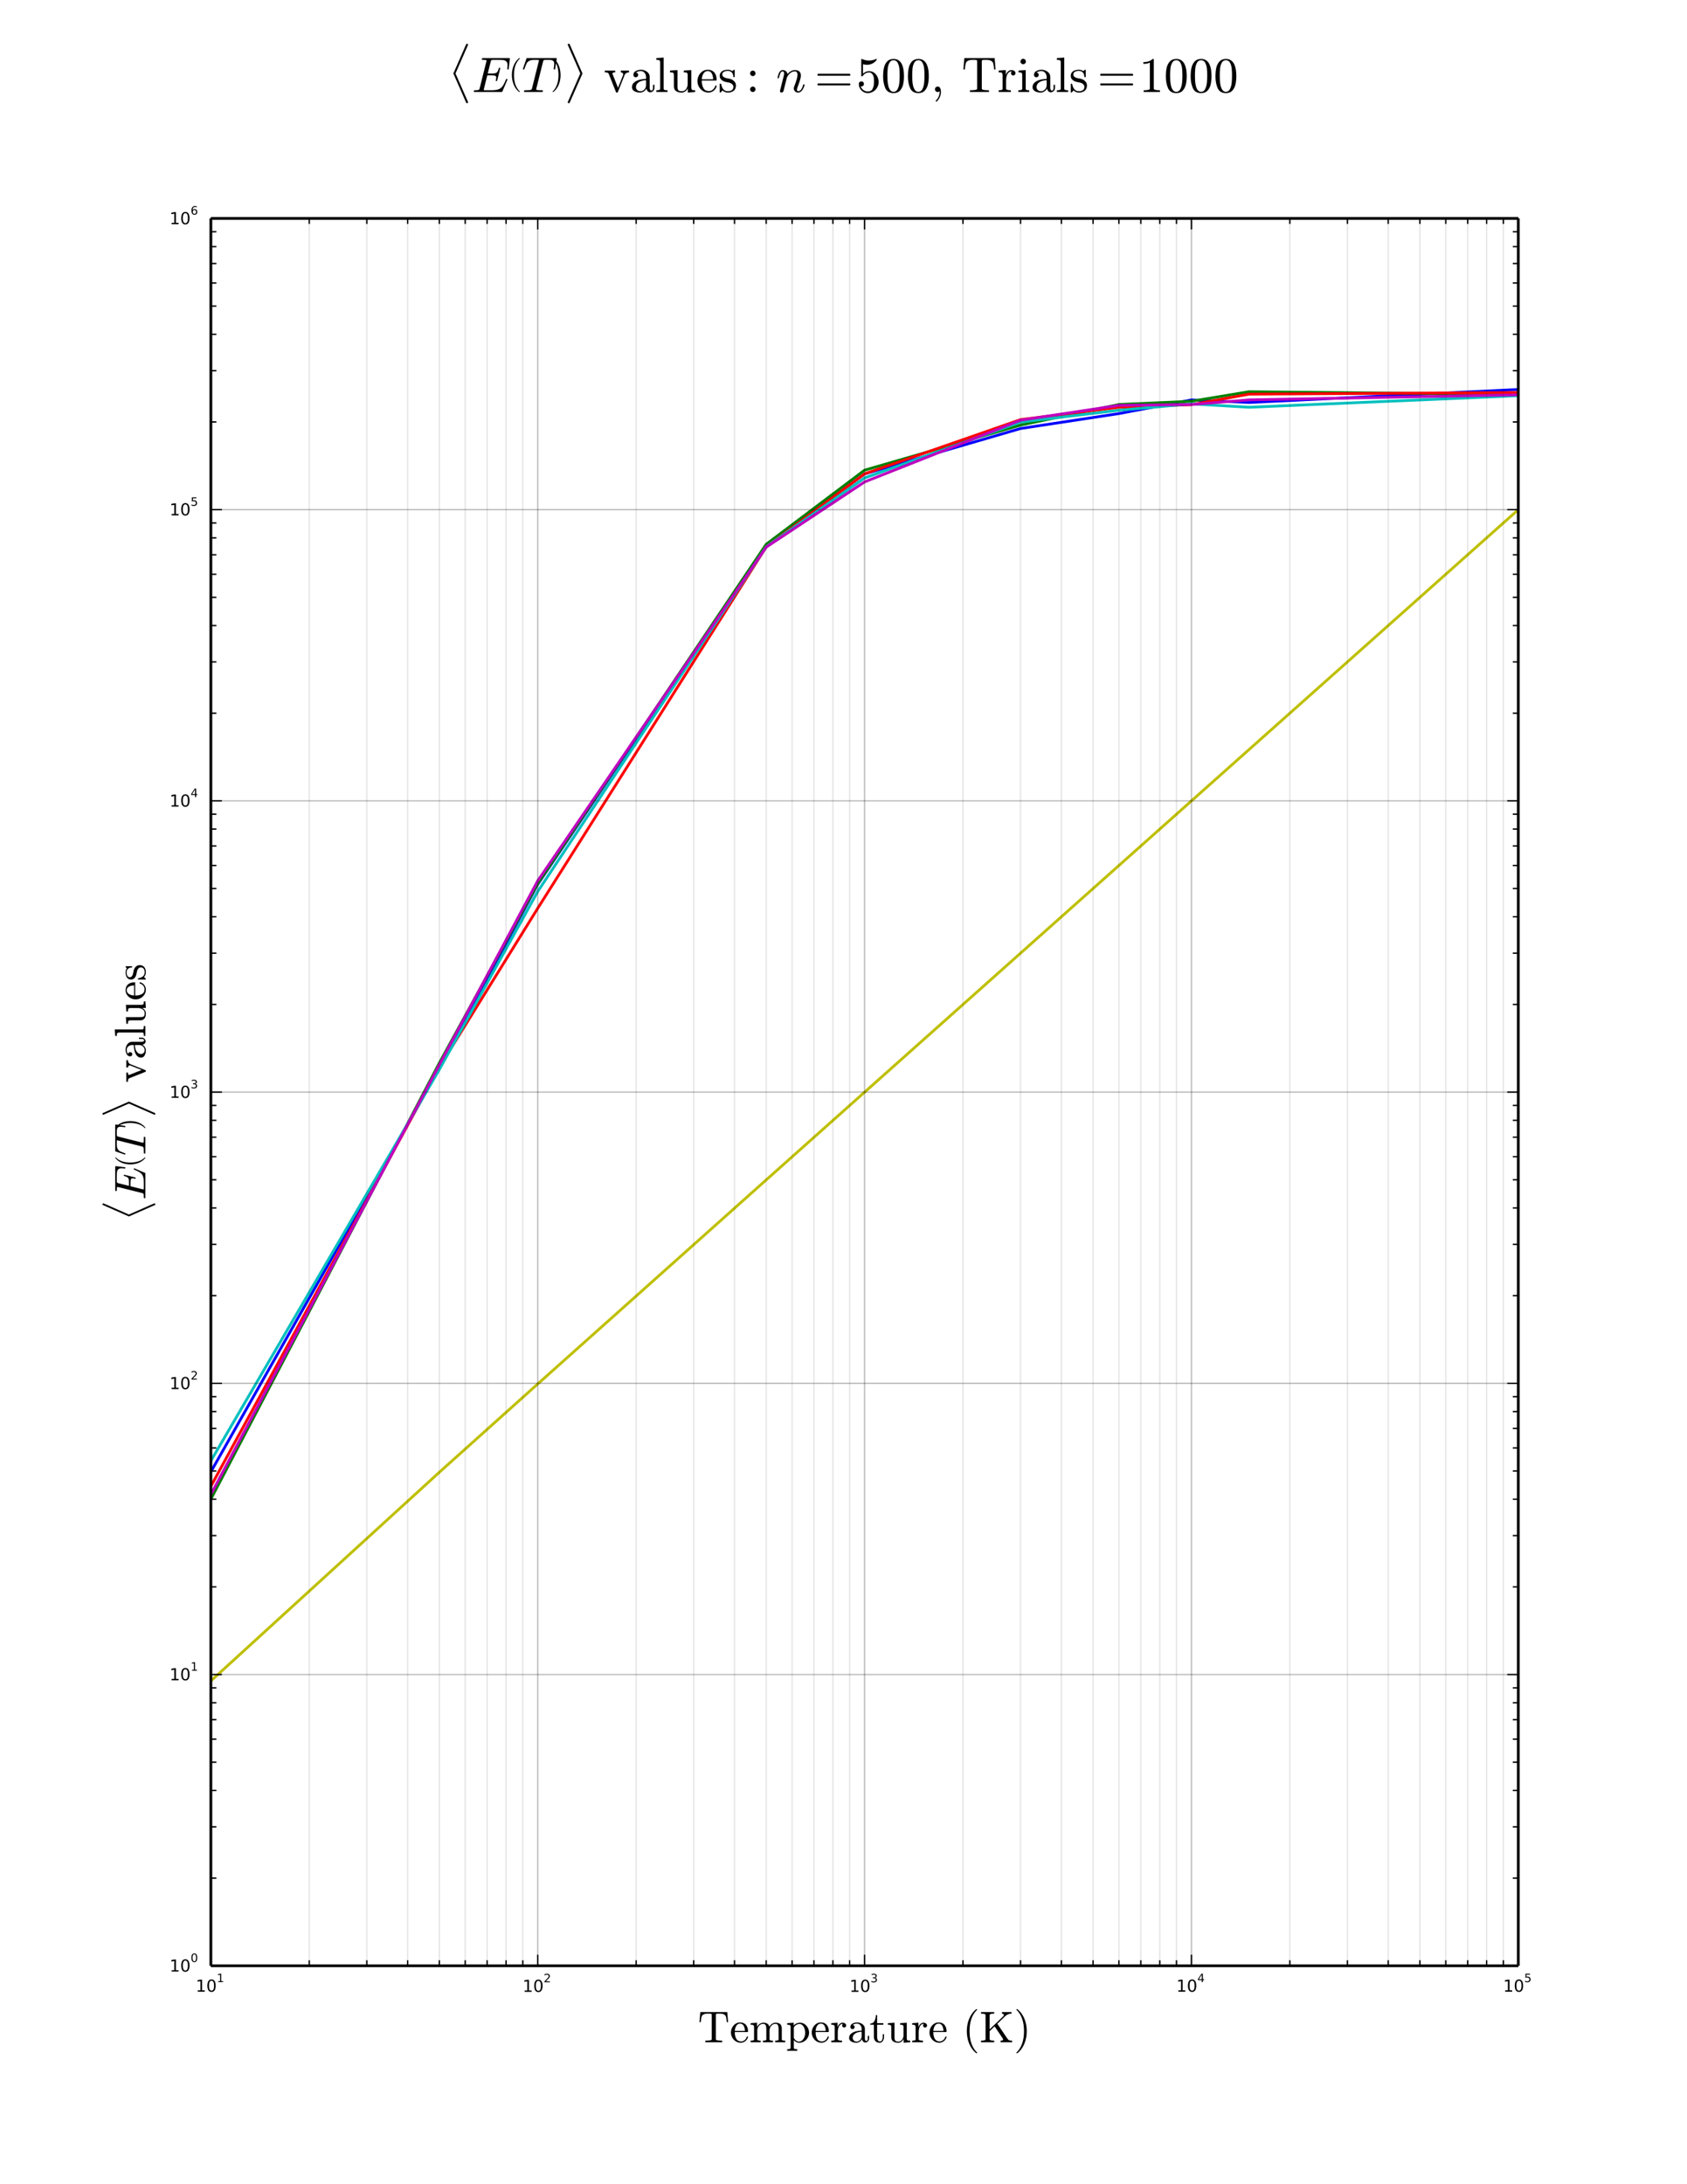 <?xml version="1.0" encoding="utf-8" standalone="no"?>
<!DOCTYPE svg PUBLIC "-//W3C//DTD SVG 1.1//EN"
  "http://www.w3.org/Graphics/SVG/1.1/DTD/svg11.dtd">
<!-- Created with matplotlib (http://matplotlib.org/) -->
<svg height="792pt" version="1.1" viewBox="0 0 612 792" width="612pt" xmlns="http://www.w3.org/2000/svg" xmlns:xlink="http://www.w3.org/1999/xlink">
 <defs>
  <style type="text/css">
*{stroke-linecap:butt;stroke-linejoin:round;}
  </style>
 </defs>
 <g id="figure_1">
  <g id="patch_1">
   <path d="
M0 792
L612 792
L612 0
L0 0
z
" style="fill:#ffffff;"/>
  </g>
  <g id="axes_1">
   <g id="patch_2">
    <path d="
M76.5 712.8
L550.8 712.8
L550.8 79.2
L76.5 79.2
z
" style="fill:#ffffff;"/>
   </g>
   <g id="line2d_1">
    <path clip-path="url(#p9df4629549)" d="
M76.5 533.687
L159.38 387.37
L195.075 320.655
L277.955 197.942
L313.65 171.84
L370.225 155.383
L405.919 149.963
L432.225 145.012
L453.105 145.941
L550.8 141.224" style="fill:none;stroke:#0000ff;stroke-linecap:square;"/>
   </g>
   <g id="line2d_2">
    <path clip-path="url(#p9df4629549)" d="
M76.5 543.56
L159.38 385.446
L195.075 320.415
L277.955 197.367
L313.65 170.481
L370.225 154.145
L405.919 146.667
L432.225 145.494
L453.105 142.037
L550.8 143.031" style="fill:none;stroke:#008000;stroke-linecap:square;"/>
   </g>
   <g id="line2d_3">
    <path clip-path="url(#p9df4629549)" d="
M76.5 538.954
L159.38 386.922
L195.075 329.352
L277.955 198.294
L313.65 171.812
L370.225 152.153
L405.919 147.679
L432.225 146.725
L453.105 142.915
L550.8 142.34" style="fill:none;stroke:#ff0000;stroke-linecap:square;"/>
   </g>
   <g id="line2d_4">
    <path clip-path="url(#p9df4629549)" d="
M76.5 529.722
L159.38 387.822
L195.075 323.262
L277.955 198.266
L313.65 173.307
L370.225 153.037
L405.919 148.747
L432.225 146.449
L453.105 147.679
L550.8 143.484" style="fill:none;stroke:#00bfbf;stroke-linecap:square;"/>
   </g>
   <g id="line2d_5">
    <path clip-path="url(#p9df4629549)" d="
M76.5 541.911
L159.38 386.105
L195.075 319.386
L277.955 198.4
L313.65 174.748
L370.225 152.357
L405.919 146.971
L432.225 146.683
L453.105 145.003
L550.8 143.161" style="fill:none;stroke:#bf00bf;stroke-linecap:square;"/>
   </g>
   <g id="line2d_6">
    <path clip-path="url(#p9df4629549)" d="
M76.5 609.512
L159.38 533.848
L195.075 501.829
L277.955 427.835
L313.65 396.023
L370.225 345.624
L405.919 313.831
L432.225 290.402
L453.105 271.806
L550.8 184.8" style="fill:none;stroke:#bfbf00;stroke-linecap:square;"/>
   </g>
   <g id="matplotlib.axis_1">
    <g id="xtick_1">
     <g id="line2d_7">
      <path clip-path="url(#p9df4629549)" d="
M76.5 712.8
L76.5 79.2" style="fill:none;opacity:0.25;stroke:#000000;stroke-linecap:square;stroke-width:0.5;"/>
     </g>
     <g id="line2d_8">
      <defs>
       <path d="
M0 0
L0 -4" id="m93b0483c22" style="stroke:#000000;stroke-width:0.5;"/>
      </defs>
      <g>
       <use style="stroke:#000000;stroke-width:0.5;" x="76.5" xlink:href="#m93b0483c22" y="712.8"/>
      </g>
     </g>
     <g id="line2d_9">
      <defs>
       <path d="
M0 0
L0 4" id="m741efc42ff" style="stroke:#000000;stroke-width:0.5;"/>
      </defs>
      <g>
       <use style="stroke:#000000;stroke-width:0.5;" x="76.5" xlink:href="#m741efc42ff" y="79.2"/>
      </g>
     </g>
     <g id="text_1">
      <!-- $\mathdefault{10^{1}}$ -->
      <defs>
       <path d="
M12.406 8.297
L28.516 8.297
L28.516 63.922
L10.984 60.406
L10.984 69.391
L28.422 72.906
L38.281 72.906
L38.281 8.297
L54.391 8.297
L54.391 0
L12.406 0
z
" id="DejaVuSans-31"/>
       <path d="
M31.781 66.406
Q24.172 66.406 20.328 58.906
Q16.5 51.422 16.5 36.375
Q16.5 21.391 20.328 13.891
Q24.172 6.391 31.781 6.391
Q39.453 6.391 43.281 13.891
Q47.125 21.391 47.125 36.375
Q47.125 51.422 43.281 58.906
Q39.453 66.406 31.781 66.406
M31.781 74.219
Q44.047 74.219 50.516 64.516
Q56.984 54.828 56.984 36.375
Q56.984 17.969 50.516 8.266
Q44.047 -1.422 31.781 -1.422
Q19.531 -1.422 13.062 8.266
Q6.594 17.969 6.594 36.375
Q6.594 54.828 13.062 64.516
Q19.531 74.219 31.781 74.219" id="DejaVuSans-30"/>
      </defs>
      <g transform="translate(71.01 722.212)scale(0.06 -0.06)">
       <use transform="translate(0.0 0.153)" xlink:href="#DejaVuSans-31"/>
       <use transform="translate(63.623 0.153)" xlink:href="#DejaVuSans-30"/>
       <use transform="translate(127.246 57.966)scale(0.7)" xlink:href="#DejaVuSans-31"/>
      </g>
     </g>
    </g>
    <g id="xtick_2">
     <g id="line2d_10">
      <path clip-path="url(#p9df4629549)" d="
M195.075 712.8
L195.075 79.2" style="fill:none;opacity:0.25;stroke:#000000;stroke-linecap:square;stroke-width:0.5;"/>
     </g>
     <g id="line2d_11">
      <g>
       <use style="stroke:#000000;stroke-width:0.5;" x="195.075" xlink:href="#m93b0483c22" y="712.8"/>
      </g>
     </g>
     <g id="line2d_12">
      <g>
       <use style="stroke:#000000;stroke-width:0.5;" x="195.075" xlink:href="#m741efc42ff" y="79.2"/>
      </g>
     </g>
     <g id="text_2">
      <!-- $\mathdefault{10^{2}}$ -->
      <defs>
       <path d="
M19.188 8.297
L53.609 8.297
L53.609 0
L7.328 0
L7.328 8.297
Q12.938 14.109 22.625 23.891
Q32.328 33.688 34.812 36.531
Q39.547 41.844 41.422 45.531
Q43.312 49.219 43.312 52.781
Q43.312 58.594 39.234 62.25
Q35.156 65.922 28.609 65.922
Q23.969 65.922 18.812 64.312
Q13.672 62.703 7.812 59.422
L7.812 69.391
Q13.766 71.781 18.938 73
Q24.125 74.219 28.422 74.219
Q39.75 74.219 46.484 68.547
Q53.219 62.891 53.219 53.422
Q53.219 48.922 51.531 44.891
Q49.859 40.875 45.406 35.406
Q44.188 33.984 37.641 27.219
Q31.109 20.453 19.188 8.297" id="DejaVuSans-32"/>
      </defs>
      <g transform="translate(189.585 722.272)scale(0.06 -0.06)">
       <use transform="translate(0.0 0.234)" xlink:href="#DejaVuSans-31"/>
       <use transform="translate(63.623 0.234)" xlink:href="#DejaVuSans-30"/>
       <use transform="translate(127.246 58.047)scale(0.7)" xlink:href="#DejaVuSans-32"/>
      </g>
     </g>
    </g>
    <g id="xtick_3">
     <g id="line2d_13">
      <path clip-path="url(#p9df4629549)" d="
M313.65 712.8
L313.65 79.2" style="fill:none;opacity:0.25;stroke:#000000;stroke-linecap:square;stroke-width:0.5;"/>
     </g>
     <g id="line2d_14">
      <g>
       <use style="stroke:#000000;stroke-width:0.5;" x="313.65" xlink:href="#m93b0483c22" y="712.8"/>
      </g>
     </g>
     <g id="line2d_15">
      <g>
       <use style="stroke:#000000;stroke-width:0.5;" x="313.65" xlink:href="#m741efc42ff" y="79.2"/>
      </g>
     </g>
     <g id="text_3">
      <!-- $\mathdefault{10^{3}}$ -->
      <defs>
       <path d="
M40.578 39.312
Q47.656 37.797 51.625 33
Q55.609 28.219 55.609 21.188
Q55.609 10.406 48.188 4.484
Q40.766 -1.422 27.094 -1.422
Q22.516 -1.422 17.656 -0.516
Q12.797 0.391 7.625 2.203
L7.625 11.719
Q11.719 9.328 16.594 8.109
Q21.484 6.891 26.812 6.891
Q36.078 6.891 40.938 10.547
Q45.797 14.203 45.797 21.188
Q45.797 27.641 41.281 31.266
Q36.766 34.906 28.719 34.906
L20.219 34.906
L20.219 43.016
L29.109 43.016
Q36.375 43.016 40.234 45.922
Q44.094 48.828 44.094 54.297
Q44.094 59.906 40.109 62.906
Q36.141 65.922 28.719 65.922
Q24.656 65.922 20.016 65.031
Q15.375 64.156 9.812 62.312
L9.812 71.094
Q15.438 72.656 20.344 73.438
Q25.25 74.219 29.594 74.219
Q40.828 74.219 47.359 69.109
Q53.906 64.016 53.906 55.328
Q53.906 49.266 50.438 45.094
Q46.969 40.922 40.578 39.312" id="DejaVuSans-33"/>
      </defs>
      <g transform="translate(308.16 722.272)scale(0.06 -0.06)">
       <use transform="translate(0.0 0.234)" xlink:href="#DejaVuSans-31"/>
       <use transform="translate(63.623 0.234)" xlink:href="#DejaVuSans-30"/>
       <use transform="translate(127.246 58.047)scale(0.7)" xlink:href="#DejaVuSans-33"/>
      </g>
     </g>
    </g>
    <g id="xtick_4">
     <g id="line2d_16">
      <path clip-path="url(#p9df4629549)" d="
M432.225 712.8
L432.225 79.2" style="fill:none;opacity:0.25;stroke:#000000;stroke-linecap:square;stroke-width:0.5;"/>
     </g>
     <g id="line2d_17">
      <g>
       <use style="stroke:#000000;stroke-width:0.5;" x="432.225" xlink:href="#m93b0483c22" y="712.8"/>
      </g>
     </g>
     <g id="line2d_18">
      <g>
       <use style="stroke:#000000;stroke-width:0.5;" x="432.225" xlink:href="#m741efc42ff" y="79.2"/>
      </g>
     </g>
     <g id="text_4">
      <!-- $\mathdefault{10^{4}}$ -->
      <defs>
       <path d="
M37.797 64.312
L12.891 25.391
L37.797 25.391
z

M35.203 72.906
L47.609 72.906
L47.609 25.391
L58.016 25.391
L58.016 17.188
L47.609 17.188
L47.609 0
L37.797 0
L37.797 17.188
L4.891 17.188
L4.891 26.703
z
" id="DejaVuSans-34"/>
      </defs>
      <g transform="translate(426.735 722.212)scale(0.06 -0.06)">
       <use transform="translate(0.0 0.153)" xlink:href="#DejaVuSans-31"/>
       <use transform="translate(63.623 0.153)" xlink:href="#DejaVuSans-30"/>
       <use transform="translate(127.246 57.966)scale(0.7)" xlink:href="#DejaVuSans-34"/>
      </g>
     </g>
    </g>
    <g id="xtick_5">
     <g id="line2d_19">
      <path clip-path="url(#p9df4629549)" d="
M550.8 712.8
L550.8 79.2" style="fill:none;opacity:0.25;stroke:#000000;stroke-linecap:square;stroke-width:0.5;"/>
     </g>
     <g id="line2d_20">
      <g>
       <use style="stroke:#000000;stroke-width:0.5;" x="550.8" xlink:href="#m93b0483c22" y="712.8"/>
      </g>
     </g>
     <g id="line2d_21">
      <g>
       <use style="stroke:#000000;stroke-width:0.5;" x="550.8" xlink:href="#m741efc42ff" y="79.2"/>
      </g>
     </g>
     <g id="text_5">
      <!-- $\mathdefault{10^{5}}$ -->
      <defs>
       <path d="
M10.797 72.906
L49.516 72.906
L49.516 64.594
L19.828 64.594
L19.828 46.734
Q21.969 47.469 24.109 47.828
Q26.266 48.188 28.422 48.188
Q40.625 48.188 47.75 41.5
Q54.891 34.812 54.891 23.391
Q54.891 11.625 47.562 5.094
Q40.234 -1.422 26.906 -1.422
Q22.312 -1.422 17.547 -0.641
Q12.797 0.141 7.719 1.703
L7.719 11.625
Q12.109 9.234 16.797 8.062
Q21.484 6.891 26.703 6.891
Q35.156 6.891 40.078 11.328
Q45.016 15.766 45.016 23.391
Q45.016 31 40.078 35.438
Q35.156 39.891 26.703 39.891
Q22.75 39.891 18.812 39.016
Q14.891 38.141 10.797 36.281
z
" id="DejaVuSans-35"/>
      </defs>
      <g transform="translate(545.31 722.212)scale(0.06 -0.06)">
       <use transform="translate(0.0 0.153)" xlink:href="#DejaVuSans-31"/>
       <use transform="translate(63.623 0.153)" xlink:href="#DejaVuSans-30"/>
       <use transform="translate(127.246 57.966)scale(0.7)" xlink:href="#DejaVuSans-35"/>
      </g>
     </g>
    </g>
    <g id="xtick_6">
     <g id="line2d_22">
      <path clip-path="url(#p9df4629549)" d="
M112.195 712.8
L112.195 79.2" style="fill:none;opacity:0.1;stroke:#000000;stroke-linecap:square;stroke-width:0.5;"/>
     </g>
     <g id="line2d_23">
      <defs>
       <path d="
M0 0
L0 -2" id="m177f7580d0" style="stroke:#000000;stroke-width:0.5;"/>
      </defs>
      <g>
       <use style="stroke:#000000;stroke-width:0.5;" x="112.195" xlink:href="#m177f7580d0" y="712.8"/>
      </g>
     </g>
     <g id="line2d_24">
      <defs>
       <path d="
M0 0
L0 2" id="m5284c7e2a0" style="stroke:#000000;stroke-width:0.5;"/>
      </defs>
      <g>
       <use style="stroke:#000000;stroke-width:0.5;" x="112.195" xlink:href="#m5284c7e2a0" y="79.2"/>
      </g>
     </g>
    </g>
    <g id="xtick_7">
     <g id="line2d_25">
      <path clip-path="url(#p9df4629549)" d="
M133.075 712.8
L133.075 79.2" style="fill:none;opacity:0.1;stroke:#000000;stroke-linecap:square;stroke-width:0.5;"/>
     </g>
     <g id="line2d_26">
      <g>
       <use style="stroke:#000000;stroke-width:0.5;" x="133.075" xlink:href="#m177f7580d0" y="712.8"/>
      </g>
     </g>
     <g id="line2d_27">
      <g>
       <use style="stroke:#000000;stroke-width:0.5;" x="133.075" xlink:href="#m5284c7e2a0" y="79.2"/>
      </g>
     </g>
    </g>
    <g id="xtick_8">
     <g id="line2d_28">
      <path clip-path="url(#p9df4629549)" d="
M147.889 712.8
L147.889 79.2" style="fill:none;opacity:0.1;stroke:#000000;stroke-linecap:square;stroke-width:0.5;"/>
     </g>
     <g id="line2d_29">
      <g>
       <use style="stroke:#000000;stroke-width:0.5;" x="147.889" xlink:href="#m177f7580d0" y="712.8"/>
      </g>
     </g>
     <g id="line2d_30">
      <g>
       <use style="stroke:#000000;stroke-width:0.5;" x="147.889" xlink:href="#m5284c7e2a0" y="79.2"/>
      </g>
     </g>
    </g>
    <g id="xtick_9">
     <g id="line2d_31">
      <path clip-path="url(#p9df4629549)" d="
M159.38 712.8
L159.38 79.2" style="fill:none;opacity:0.1;stroke:#000000;stroke-linecap:square;stroke-width:0.5;"/>
     </g>
     <g id="line2d_32">
      <g>
       <use style="stroke:#000000;stroke-width:0.5;" x="159.38" xlink:href="#m177f7580d0" y="712.8"/>
      </g>
     </g>
     <g id="line2d_33">
      <g>
       <use style="stroke:#000000;stroke-width:0.5;" x="159.38" xlink:href="#m5284c7e2a0" y="79.2"/>
      </g>
     </g>
    </g>
    <g id="xtick_10">
     <g id="line2d_34">
      <path clip-path="url(#p9df4629549)" d="
M168.769 712.8
L168.769 79.2" style="fill:none;opacity:0.1;stroke:#000000;stroke-linecap:square;stroke-width:0.5;"/>
     </g>
     <g id="line2d_35">
      <g>
       <use style="stroke:#000000;stroke-width:0.5;" x="168.769" xlink:href="#m177f7580d0" y="712.8"/>
      </g>
     </g>
     <g id="line2d_36">
      <g>
       <use style="stroke:#000000;stroke-width:0.5;" x="168.769" xlink:href="#m5284c7e2a0" y="79.2"/>
      </g>
     </g>
    </g>
    <g id="xtick_11">
     <g id="line2d_37">
      <path clip-path="url(#p9df4629549)" d="
M176.708 712.8
L176.708 79.2" style="fill:none;opacity:0.1;stroke:#000000;stroke-linecap:square;stroke-width:0.5;"/>
     </g>
     <g id="line2d_38">
      <g>
       <use style="stroke:#000000;stroke-width:0.5;" x="176.708" xlink:href="#m177f7580d0" y="712.8"/>
      </g>
     </g>
     <g id="line2d_39">
      <g>
       <use style="stroke:#000000;stroke-width:0.5;" x="176.708" xlink:href="#m5284c7e2a0" y="79.2"/>
      </g>
     </g>
    </g>
    <g id="xtick_12">
     <g id="line2d_40">
      <path clip-path="url(#p9df4629549)" d="
M183.584 712.8
L183.584 79.2" style="fill:none;opacity:0.1;stroke:#000000;stroke-linecap:square;stroke-width:0.5;"/>
     </g>
     <g id="line2d_41">
      <g>
       <use style="stroke:#000000;stroke-width:0.5;" x="183.584" xlink:href="#m177f7580d0" y="712.8"/>
      </g>
     </g>
     <g id="line2d_42">
      <g>
       <use style="stroke:#000000;stroke-width:0.5;" x="183.584" xlink:href="#m5284c7e2a0" y="79.2"/>
      </g>
     </g>
    </g>
    <g id="xtick_13">
     <g id="line2d_43">
      <path clip-path="url(#p9df4629549)" d="
M189.649 712.8
L189.649 79.2" style="fill:none;opacity:0.1;stroke:#000000;stroke-linecap:square;stroke-width:0.5;"/>
     </g>
     <g id="line2d_44">
      <g>
       <use style="stroke:#000000;stroke-width:0.5;" x="189.649" xlink:href="#m177f7580d0" y="712.8"/>
      </g>
     </g>
     <g id="line2d_45">
      <g>
       <use style="stroke:#000000;stroke-width:0.5;" x="189.649" xlink:href="#m5284c7e2a0" y="79.2"/>
      </g>
     </g>
    </g>
    <g id="xtick_14">
     <g id="line2d_46">
      <path clip-path="url(#p9df4629549)" d="
M230.77 712.8
L230.77 79.2" style="fill:none;opacity:0.1;stroke:#000000;stroke-linecap:square;stroke-width:0.5;"/>
     </g>
     <g id="line2d_47">
      <g>
       <use style="stroke:#000000;stroke-width:0.5;" x="230.77" xlink:href="#m177f7580d0" y="712.8"/>
      </g>
     </g>
     <g id="line2d_48">
      <g>
       <use style="stroke:#000000;stroke-width:0.5;" x="230.77" xlink:href="#m5284c7e2a0" y="79.2"/>
      </g>
     </g>
    </g>
    <g id="xtick_15">
     <g id="line2d_49">
      <path clip-path="url(#p9df4629549)" d="
M251.65 712.8
L251.65 79.2" style="fill:none;opacity:0.1;stroke:#000000;stroke-linecap:square;stroke-width:0.5;"/>
     </g>
     <g id="line2d_50">
      <g>
       <use style="stroke:#000000;stroke-width:0.5;" x="251.65" xlink:href="#m177f7580d0" y="712.8"/>
      </g>
     </g>
     <g id="line2d_51">
      <g>
       <use style="stroke:#000000;stroke-width:0.5;" x="251.65" xlink:href="#m5284c7e2a0" y="79.2"/>
      </g>
     </g>
    </g>
    <g id="xtick_16">
     <g id="line2d_52">
      <path clip-path="url(#p9df4629549)" d="
M266.464 712.8
L266.464 79.2" style="fill:none;opacity:0.1;stroke:#000000;stroke-linecap:square;stroke-width:0.5;"/>
     </g>
     <g id="line2d_53">
      <g>
       <use style="stroke:#000000;stroke-width:0.5;" x="266.464" xlink:href="#m177f7580d0" y="712.8"/>
      </g>
     </g>
     <g id="line2d_54">
      <g>
       <use style="stroke:#000000;stroke-width:0.5;" x="266.464" xlink:href="#m5284c7e2a0" y="79.2"/>
      </g>
     </g>
    </g>
    <g id="xtick_17">
     <g id="line2d_55">
      <path clip-path="url(#p9df4629549)" d="
M277.955 712.8
L277.955 79.2" style="fill:none;opacity:0.1;stroke:#000000;stroke-linecap:square;stroke-width:0.5;"/>
     </g>
     <g id="line2d_56">
      <g>
       <use style="stroke:#000000;stroke-width:0.5;" x="277.955" xlink:href="#m177f7580d0" y="712.8"/>
      </g>
     </g>
     <g id="line2d_57">
      <g>
       <use style="stroke:#000000;stroke-width:0.5;" x="277.955" xlink:href="#m5284c7e2a0" y="79.2"/>
      </g>
     </g>
    </g>
    <g id="xtick_18">
     <g id="line2d_58">
      <path clip-path="url(#p9df4629549)" d="
M287.344 712.8
L287.344 79.2" style="fill:none;opacity:0.1;stroke:#000000;stroke-linecap:square;stroke-width:0.5;"/>
     </g>
     <g id="line2d_59">
      <g>
       <use style="stroke:#000000;stroke-width:0.5;" x="287.344" xlink:href="#m177f7580d0" y="712.8"/>
      </g>
     </g>
     <g id="line2d_60">
      <g>
       <use style="stroke:#000000;stroke-width:0.5;" x="287.344" xlink:href="#m5284c7e2a0" y="79.2"/>
      </g>
     </g>
    </g>
    <g id="xtick_19">
     <g id="line2d_61">
      <path clip-path="url(#p9df4629549)" d="
M295.283 712.8
L295.283 79.2" style="fill:none;opacity:0.1;stroke:#000000;stroke-linecap:square;stroke-width:0.5;"/>
     </g>
     <g id="line2d_62">
      <g>
       <use style="stroke:#000000;stroke-width:0.5;" x="295.283" xlink:href="#m177f7580d0" y="712.8"/>
      </g>
     </g>
     <g id="line2d_63">
      <g>
       <use style="stroke:#000000;stroke-width:0.5;" x="295.283" xlink:href="#m5284c7e2a0" y="79.2"/>
      </g>
     </g>
    </g>
    <g id="xtick_20">
     <g id="line2d_64">
      <path clip-path="url(#p9df4629549)" d="
M302.159 712.8
L302.159 79.2" style="fill:none;opacity:0.1;stroke:#000000;stroke-linecap:square;stroke-width:0.5;"/>
     </g>
     <g id="line2d_65">
      <g>
       <use style="stroke:#000000;stroke-width:0.5;" x="302.159" xlink:href="#m177f7580d0" y="712.8"/>
      </g>
     </g>
     <g id="line2d_66">
      <g>
       <use style="stroke:#000000;stroke-width:0.5;" x="302.159" xlink:href="#m5284c7e2a0" y="79.2"/>
      </g>
     </g>
    </g>
    <g id="xtick_21">
     <g id="line2d_67">
      <path clip-path="url(#p9df4629549)" d="
M308.224 712.8
L308.224 79.2" style="fill:none;opacity:0.1;stroke:#000000;stroke-linecap:square;stroke-width:0.5;"/>
     </g>
     <g id="line2d_68">
      <g>
       <use style="stroke:#000000;stroke-width:0.5;" x="308.224" xlink:href="#m177f7580d0" y="712.8"/>
      </g>
     </g>
     <g id="line2d_69">
      <g>
       <use style="stroke:#000000;stroke-width:0.5;" x="308.224" xlink:href="#m5284c7e2a0" y="79.2"/>
      </g>
     </g>
    </g>
    <g id="xtick_22">
     <g id="line2d_70">
      <path clip-path="url(#p9df4629549)" d="
M349.345 712.8
L349.345 79.2" style="fill:none;opacity:0.1;stroke:#000000;stroke-linecap:square;stroke-width:0.5;"/>
     </g>
     <g id="line2d_71">
      <g>
       <use style="stroke:#000000;stroke-width:0.5;" x="349.345" xlink:href="#m177f7580d0" y="712.8"/>
      </g>
     </g>
     <g id="line2d_72">
      <g>
       <use style="stroke:#000000;stroke-width:0.5;" x="349.345" xlink:href="#m5284c7e2a0" y="79.2"/>
      </g>
     </g>
    </g>
    <g id="xtick_23">
     <g id="line2d_73">
      <path clip-path="url(#p9df4629549)" d="
M370.225 712.8
L370.225 79.2" style="fill:none;opacity:0.1;stroke:#000000;stroke-linecap:square;stroke-width:0.5;"/>
     </g>
     <g id="line2d_74">
      <g>
       <use style="stroke:#000000;stroke-width:0.5;" x="370.225" xlink:href="#m177f7580d0" y="712.8"/>
      </g>
     </g>
     <g id="line2d_75">
      <g>
       <use style="stroke:#000000;stroke-width:0.5;" x="370.225" xlink:href="#m5284c7e2a0" y="79.2"/>
      </g>
     </g>
    </g>
    <g id="xtick_24">
     <g id="line2d_76">
      <path clip-path="url(#p9df4629549)" d="
M385.039 712.8
L385.039 79.2" style="fill:none;opacity:0.1;stroke:#000000;stroke-linecap:square;stroke-width:0.5;"/>
     </g>
     <g id="line2d_77">
      <g>
       <use style="stroke:#000000;stroke-width:0.5;" x="385.039" xlink:href="#m177f7580d0" y="712.8"/>
      </g>
     </g>
     <g id="line2d_78">
      <g>
       <use style="stroke:#000000;stroke-width:0.5;" x="385.039" xlink:href="#m5284c7e2a0" y="79.2"/>
      </g>
     </g>
    </g>
    <g id="xtick_25">
     <g id="line2d_79">
      <path clip-path="url(#p9df4629549)" d="
M396.53 712.8
L396.53 79.2" style="fill:none;opacity:0.1;stroke:#000000;stroke-linecap:square;stroke-width:0.5;"/>
     </g>
     <g id="line2d_80">
      <g>
       <use style="stroke:#000000;stroke-width:0.5;" x="396.53" xlink:href="#m177f7580d0" y="712.8"/>
      </g>
     </g>
     <g id="line2d_81">
      <g>
       <use style="stroke:#000000;stroke-width:0.5;" x="396.53" xlink:href="#m5284c7e2a0" y="79.2"/>
      </g>
     </g>
    </g>
    <g id="xtick_26">
     <g id="line2d_82">
      <path clip-path="url(#p9df4629549)" d="
M405.919 712.8
L405.919 79.2" style="fill:none;opacity:0.1;stroke:#000000;stroke-linecap:square;stroke-width:0.5;"/>
     </g>
     <g id="line2d_83">
      <g>
       <use style="stroke:#000000;stroke-width:0.5;" x="405.919" xlink:href="#m177f7580d0" y="712.8"/>
      </g>
     </g>
     <g id="line2d_84">
      <g>
       <use style="stroke:#000000;stroke-width:0.5;" x="405.919" xlink:href="#m5284c7e2a0" y="79.2"/>
      </g>
     </g>
    </g>
    <g id="xtick_27">
     <g id="line2d_85">
      <path clip-path="url(#p9df4629549)" d="
M413.858 712.8
L413.858 79.2" style="fill:none;opacity:0.1;stroke:#000000;stroke-linecap:square;stroke-width:0.5;"/>
     </g>
     <g id="line2d_86">
      <g>
       <use style="stroke:#000000;stroke-width:0.5;" x="413.858" xlink:href="#m177f7580d0" y="712.8"/>
      </g>
     </g>
     <g id="line2d_87">
      <g>
       <use style="stroke:#000000;stroke-width:0.5;" x="413.858" xlink:href="#m5284c7e2a0" y="79.2"/>
      </g>
     </g>
    </g>
    <g id="xtick_28">
     <g id="line2d_88">
      <path clip-path="url(#p9df4629549)" d="
M420.734 712.8
L420.734 79.2" style="fill:none;opacity:0.1;stroke:#000000;stroke-linecap:square;stroke-width:0.5;"/>
     </g>
     <g id="line2d_89">
      <g>
       <use style="stroke:#000000;stroke-width:0.5;" x="420.734" xlink:href="#m177f7580d0" y="712.8"/>
      </g>
     </g>
     <g id="line2d_90">
      <g>
       <use style="stroke:#000000;stroke-width:0.5;" x="420.734" xlink:href="#m5284c7e2a0" y="79.2"/>
      </g>
     </g>
    </g>
    <g id="xtick_29">
     <g id="line2d_91">
      <path clip-path="url(#p9df4629549)" d="
M426.799 712.8
L426.799 79.2" style="fill:none;opacity:0.1;stroke:#000000;stroke-linecap:square;stroke-width:0.5;"/>
     </g>
     <g id="line2d_92">
      <g>
       <use style="stroke:#000000;stroke-width:0.5;" x="426.799" xlink:href="#m177f7580d0" y="712.8"/>
      </g>
     </g>
     <g id="line2d_93">
      <g>
       <use style="stroke:#000000;stroke-width:0.5;" x="426.799" xlink:href="#m5284c7e2a0" y="79.2"/>
      </g>
     </g>
    </g>
    <g id="xtick_30">
     <g id="line2d_94">
      <path clip-path="url(#p9df4629549)" d="
M467.92 712.8
L467.92 79.2" style="fill:none;opacity:0.1;stroke:#000000;stroke-linecap:square;stroke-width:0.5;"/>
     </g>
     <g id="line2d_95">
      <g>
       <use style="stroke:#000000;stroke-width:0.5;" x="467.92" xlink:href="#m177f7580d0" y="712.8"/>
      </g>
     </g>
     <g id="line2d_96">
      <g>
       <use style="stroke:#000000;stroke-width:0.5;" x="467.92" xlink:href="#m5284c7e2a0" y="79.2"/>
      </g>
     </g>
    </g>
    <g id="xtick_31">
     <g id="line2d_97">
      <path clip-path="url(#p9df4629549)" d="
M488.8 712.8
L488.8 79.2" style="fill:none;opacity:0.1;stroke:#000000;stroke-linecap:square;stroke-width:0.5;"/>
     </g>
     <g id="line2d_98">
      <g>
       <use style="stroke:#000000;stroke-width:0.5;" x="488.8" xlink:href="#m177f7580d0" y="712.8"/>
      </g>
     </g>
     <g id="line2d_99">
      <g>
       <use style="stroke:#000000;stroke-width:0.5;" x="488.8" xlink:href="#m5284c7e2a0" y="79.2"/>
      </g>
     </g>
    </g>
    <g id="xtick_32">
     <g id="line2d_100">
      <path clip-path="url(#p9df4629549)" d="
M503.614 712.8
L503.614 79.2" style="fill:none;opacity:0.1;stroke:#000000;stroke-linecap:square;stroke-width:0.5;"/>
     </g>
     <g id="line2d_101">
      <g>
       <use style="stroke:#000000;stroke-width:0.5;" x="503.614" xlink:href="#m177f7580d0" y="712.8"/>
      </g>
     </g>
     <g id="line2d_102">
      <g>
       <use style="stroke:#000000;stroke-width:0.5;" x="503.614" xlink:href="#m5284c7e2a0" y="79.2"/>
      </g>
     </g>
    </g>
    <g id="xtick_33">
     <g id="line2d_103">
      <path clip-path="url(#p9df4629549)" d="
M515.105 712.8
L515.105 79.2" style="fill:none;opacity:0.1;stroke:#000000;stroke-linecap:square;stroke-width:0.5;"/>
     </g>
     <g id="line2d_104">
      <g>
       <use style="stroke:#000000;stroke-width:0.5;" x="515.105" xlink:href="#m177f7580d0" y="712.8"/>
      </g>
     </g>
     <g id="line2d_105">
      <g>
       <use style="stroke:#000000;stroke-width:0.5;" x="515.105" xlink:href="#m5284c7e2a0" y="79.2"/>
      </g>
     </g>
    </g>
    <g id="xtick_34">
     <g id="line2d_106">
      <path clip-path="url(#p9df4629549)" d="
M524.494 712.8
L524.494 79.2" style="fill:none;opacity:0.1;stroke:#000000;stroke-linecap:square;stroke-width:0.5;"/>
     </g>
     <g id="line2d_107">
      <g>
       <use style="stroke:#000000;stroke-width:0.5;" x="524.494" xlink:href="#m177f7580d0" y="712.8"/>
      </g>
     </g>
     <g id="line2d_108">
      <g>
       <use style="stroke:#000000;stroke-width:0.5;" x="524.494" xlink:href="#m5284c7e2a0" y="79.2"/>
      </g>
     </g>
    </g>
    <g id="xtick_35">
     <g id="line2d_109">
      <path clip-path="url(#p9df4629549)" d="
M532.433 712.8
L532.433 79.2" style="fill:none;opacity:0.1;stroke:#000000;stroke-linecap:square;stroke-width:0.5;"/>
     </g>
     <g id="line2d_110">
      <g>
       <use style="stroke:#000000;stroke-width:0.5;" x="532.433" xlink:href="#m177f7580d0" y="712.8"/>
      </g>
     </g>
     <g id="line2d_111">
      <g>
       <use style="stroke:#000000;stroke-width:0.5;" x="532.433" xlink:href="#m5284c7e2a0" y="79.2"/>
      </g>
     </g>
    </g>
    <g id="xtick_36">
     <g id="line2d_112">
      <path clip-path="url(#p9df4629549)" d="
M539.309 712.8
L539.309 79.2" style="fill:none;opacity:0.1;stroke:#000000;stroke-linecap:square;stroke-width:0.5;"/>
     </g>
     <g id="line2d_113">
      <g>
       <use style="stroke:#000000;stroke-width:0.5;" x="539.309" xlink:href="#m177f7580d0" y="712.8"/>
      </g>
     </g>
     <g id="line2d_114">
      <g>
       <use style="stroke:#000000;stroke-width:0.5;" x="539.309" xlink:href="#m5284c7e2a0" y="79.2"/>
      </g>
     </g>
    </g>
    <g id="xtick_37">
     <g id="line2d_115">
      <path clip-path="url(#p9df4629549)" d="
M545.374 712.8
L545.374 79.2" style="fill:none;opacity:0.1;stroke:#000000;stroke-linecap:square;stroke-width:0.5;"/>
     </g>
     <g id="line2d_116">
      <g>
       <use style="stroke:#000000;stroke-width:0.5;" x="545.374" xlink:href="#m177f7580d0" y="712.8"/>
      </g>
     </g>
     <g id="line2d_117">
      <g>
       <use style="stroke:#000000;stroke-width:0.5;" x="545.374" xlink:href="#m5284c7e2a0" y="79.2"/>
      </g>
     </g>
    </g>
    <g id="text_6">
     <!-- $\mathrm{Temperature\,(K)}$ -->
     <defs>
      <path d="
M3.078 0
L3.078 3.516
Q13.375 3.516 13.375 6.688
L13.375 61.625
Q13.375 64.797 3.078 64.797
L3.078 68.312
L33.016 68.312
L33.016 64.797
Q22.703 64.797 22.703 61.625
L22.703 29.203
L53.609 58.891
Q54.891 60.25 54.891 61.625
Q54.891 63.188 53.547 63.984
Q52.203 64.797 50.484 64.797
L50.484 68.312
L72.219 68.312
L72.219 64.797
Q64.016 64.797 57.812 58.891
L40.094 41.891
L62.016 9.422
Q64.703 5.469 66.719 4.484
Q68.75 3.516 73.578 3.516
L73.578 0
L47.406 0
L47.406 3.516
Q49.812 3.516 51.438 4
Q53.078 4.5 53.078 6.297
Q53.078 7.516 51.812 9.422
L33.891 35.984
L22.703 25.203
L22.703 6.688
Q22.703 3.516 33.016 3.516
L33.016 0
z
" id="Cmr10-4b"/>
      <path d="
M2.984 0
L2.984 3.516
Q6.391 3.516 8.594 4.047
Q10.797 4.594 10.797 6.688
L10.797 33.984
Q10.797 36.672 9.984 37.859
Q9.188 39.062 7.672 39.328
Q6.156 39.594 2.984 39.594
L2.984 43.109
L17.484 44.188
L17.484 34.422
Q19.484 38.719 23.406 41.453
Q27.344 44.188 31.984 44.188
Q43.5 44.188 45.516 34.812
Q47.516 39.016 51.359 41.594
Q55.219 44.188 59.812 44.188
Q64.359 44.188 67.453 42.719
Q70.562 41.266 72.125 38.25
Q73.688 35.25 73.688 30.719
L73.688 6.688
Q73.688 4.594 75.906 4.047
Q78.125 3.516 81.5 3.516
L81.5 0
L58.594 0
L58.594 3.516
Q62.016 3.516 64.203 4.047
Q66.406 4.594 66.406 6.688
L66.406 30.422
Q66.406 35.453 64.984 38.531
Q63.578 41.609 59.188 41.609
Q53.422 41.609 49.656 36.969
Q45.906 32.328 45.906 26.422
L45.906 6.688
Q45.906 4.594 48.094 4.047
Q50.297 3.516 53.719 3.516
L53.719 0
L30.812 0
L30.812 3.516
Q34.234 3.516 36.422 4.047
Q38.625 4.594 38.625 6.688
L38.625 30.422
Q38.625 35.297 37.203 38.453
Q35.797 41.609 31.391 41.609
Q25.594 41.609 21.844 36.969
Q18.109 32.328 18.109 26.422
L18.109 6.688
Q18.109 4.594 20.312 4.047
Q22.516 3.516 25.875 3.516
L25.875 0
z
" id="Cmr10-6d"/>
      <path d="
M6.5 -25
Q5.609 -25 5.609 -24.125
Q5.609 -23.688 5.812 -23.484
Q22.906 -6.781 22.906 25
Q22.906 56.781 6 73.297
Q5.609 73.531 5.609 74.125
Q5.609 74.469 5.875 74.734
Q6.156 75 6.5 75
L7.422 75
Q7.719 75 7.906 74.812
Q15.094 69.141 19.875 61.031
Q24.656 52.938 26.875 43.75
Q29.109 34.578 29.109 25
Q29.109 17.922 27.906 11.062
Q26.703 4.203 24.094 -2.453
Q21.484 -9.125 17.484 -14.766
Q13.484 -20.406 7.906 -24.812
Q7.719 -25 7.422 -25
z
" id="Cmr10-29"/>
      <path d="
M2.594 0
L2.594 3.516
Q6 3.516 8.203 4.047
Q10.406 4.594 10.406 6.688
L10.406 33.984
Q10.406 36.672 9.594 37.859
Q8.797 39.062 7.281 39.328
Q5.766 39.594 2.594 39.594
L2.594 43.109
L16.891 44.188
L16.891 34.422
Q18.5 38.766 21.484 41.469
Q24.469 44.188 28.719 44.188
Q31.688 44.188 34.031 42.422
Q36.375 40.672 36.375 37.797
Q36.375 35.984 35.078 34.641
Q33.797 33.297 31.891 33.297
Q30.031 33.297 28.703 34.609
Q27.391 35.938 27.391 37.797
Q27.391 40.484 29.297 41.609
L28.719 41.609
Q24.656 41.609 22.094 38.672
Q19.531 35.75 18.453 31.391
Q17.391 27.047 17.391 23.094
L17.391 6.688
Q17.391 3.516 27.094 3.516
L27.094 0
z
" id="Cmr10-72"/>
      <path d="
M16.891 0
L16.891 3.516
Q21.922 3.516 26.656 4.078
Q31.391 4.641 31.391 6.688
L31.391 61.625
Q31.391 63.766 30.188 64.281
Q29 64.797 26.312 64.797
L22.125 64.797
Q13.875 64.797 10.406 61.188
Q8.594 59.375 7.812 55.391
Q7.031 51.422 6.5 45.406
L3.609 45.406
L5.516 68.312
L66.609 68.312
L68.5 45.406
L65.578 45.406
Q64.984 51.859 64.281 55.641
Q63.578 59.422 61.719 61.188
Q58.203 64.797 50 64.797
L45.797 64.797
Q44 64.797 43 64.641
Q42 64.5 41.359 63.797
Q40.719 63.094 40.719 61.625
L40.719 6.688
Q40.719 4.641 45.453 4.078
Q50.203 3.516 55.172 3.516
L55.172 0
z
" id="Cmr10-54"/>
      <path d="
M31 -24.812
Q25.438 -20.406 21.406 -14.719
Q17.391 -9.031 14.812 -2.578
Q12.25 3.859 10.984 10.891
Q9.719 17.922 9.719 25
Q9.719 32.172 10.984 39.203
Q12.25 46.234 14.859 52.734
Q17.484 59.234 21.531 64.891
Q25.594 70.562 31 74.812
Q31 75 31.5 75
L32.422 75
Q32.719 75 32.953 74.734
Q33.203 74.469 33.203 74.125
Q33.203 73.688 33.016 73.484
Q28.125 68.703 24.875 63.234
Q21.625 57.766 19.641 51.578
Q17.672 45.406 16.797 38.781
Q15.922 32.172 15.922 25
Q15.922 -6.781 32.906 -23.297
Q33.203 -23.578 33.203 -24.125
Q33.203 -24.359 32.938 -24.672
Q32.672 -25 32.422 -25
L31.5 -25
Q31 -25 31 -24.812" id="Cmr10-28"/>
      <path d="
M24.906 -1.125
Q18.797 -1.125 13.688 2.078
Q8.594 5.281 5.688 10.625
Q2.781 15.969 2.781 21.922
Q2.781 27.781 5.438 33.047
Q8.109 38.328 12.859 41.578
Q17.625 44.828 23.484 44.828
Q28.078 44.828 31.469 43.281
Q34.859 41.75 37.062 39.016
Q39.266 36.281 40.375 32.562
Q41.5 28.859 41.5 24.422
Q41.5 23.094 40.484 23.094
L11.531 23.094
L11.531 22.016
Q11.531 13.719 14.875 7.766
Q18.219 1.812 25.781 1.812
Q28.859 1.812 31.469 3.172
Q34.078 4.547 36 6.984
Q37.938 9.422 38.625 12.203
Q38.719 12.547 38.984 12.812
Q39.266 13.094 39.594 13.094
L40.484 13.094
Q41.5 13.094 41.5 11.812
Q40.094 6.156 35.406 2.516
Q30.719 -1.125 24.906 -1.125
M11.625 25.594
L34.422 25.594
Q34.422 29.344 33.375 33.203
Q32.328 37.062 29.875 39.625
Q27.438 42.188 23.484 42.188
Q17.828 42.188 14.719 36.891
Q11.625 31.594 11.625 25.594" id="Cmr10-65"/>
      <path d="
M10.797 11.922
L10.797 33.984
Q10.797 36.672 9.984 37.859
Q9.188 39.062 7.672 39.328
Q6.156 39.594 2.984 39.594
L2.984 43.109
L18.109 44.188
L18.109 11.922
Q18.109 8.016 18.672 5.828
Q19.234 3.656 21.062 2.578
Q22.906 1.516 26.906 1.516
Q32.281 1.516 35.453 6
Q38.625 10.5 38.625 16.219
L38.625 33.984
Q38.625 36.672 37.797 37.859
Q36.969 39.062 35.469 39.328
Q33.984 39.594 30.812 39.594
L30.812 43.109
L45.906 44.188
L45.906 9.078
Q45.906 6.453 46.703 5.25
Q47.516 4.047 49.016 3.781
Q50.531 3.516 53.719 3.516
L53.719 0
L38.922 -1.125
L38.922 7.328
Q37.062 3.562 33.734 1.219
Q30.422 -1.125 26.422 -1.125
Q19.234 -1.125 15.016 1.922
Q10.797 4.984 10.797 11.922" id="Cmr10-75"/>
      <path d="
M10.203 12.016
L10.203 39.594
L1.906 39.594
L1.906 42.188
Q8.453 42.188 11.516 48.281
Q14.594 54.391 14.594 61.531
L17.484 61.531
L17.484 43.109
L31.594 43.109
L31.594 39.594
L17.484 39.594
L17.484 12.203
Q17.484 8.062 18.875 4.938
Q20.266 1.812 23.875 1.812
Q27.297 1.812 28.812 5.109
Q30.328 8.406 30.328 12.203
L30.328 18.109
L33.203 18.109
L33.203 12.016
Q33.203 8.891 32.047 5.828
Q30.906 2.781 28.656 0.828
Q26.422 -1.125 23.188 -1.125
Q17.188 -1.125 13.688 2.469
Q10.203 6.062 10.203 12.016" id="Cmr10-74"/>
      <path d="
M4 9.812
Q4 15.766 8.688 19.5
Q13.375 23.25 19.938 24.781
Q26.516 26.312 32.422 26.312
L32.422 30.422
Q32.422 33.297 31.156 36
Q29.891 38.719 27.484 40.453
Q25.094 42.188 22.219 42.188
Q15.578 42.188 12.109 39.203
Q14.016 39.203 15.25 37.766
Q16.5 36.328 16.5 34.422
Q16.5 32.422 15.078 31
Q13.672 29.594 11.719 29.594
Q9.719 29.594 8.297 31
Q6.891 32.422 6.891 34.422
Q6.891 39.703 11.672 42.266
Q16.453 44.828 22.219 44.828
Q26.266 44.828 30.359 43.094
Q34.469 41.359 37.078 38.125
Q39.703 34.906 39.703 30.609
L39.703 8.109
Q39.703 6.156 40.531 4.516
Q41.359 2.875 43.109 2.875
Q44.781 2.875 45.578 4.531
Q46.391 6.203 46.391 8.109
L46.391 14.5
L49.312 14.5
L49.312 8.109
Q49.312 5.859 48.141 3.828
Q46.969 1.812 44.984 0.609
Q43.016 -0.594 40.719 -0.594
Q37.797 -0.594 35.672 1.672
Q33.547 3.953 33.297 7.078
Q31.453 3.328 27.828 1.094
Q24.219 -1.125 20.125 -1.125
Q16.312 -1.125 12.625 0
Q8.938 1.125 6.469 3.531
Q4 5.953 4 9.812
M12.109 9.812
Q12.109 6.297 14.688 3.906
Q17.281 1.516 20.797 1.516
Q24.031 1.516 26.656 3.125
Q29.297 4.734 30.859 7.516
Q32.422 10.297 32.422 13.375
L32.422 23.781
Q27.875 23.781 23.109 22.281
Q18.359 20.797 15.234 17.625
Q12.109 14.453 12.109 9.812" id="Cmr10-61"/>
      <path d="
M2.594 -19.391
L2.594 -15.922
Q6 -15.922 8.203 -15.328
Q10.406 -14.75 10.406 -12.703
L10.406 35.5
Q10.406 38.234 8.453 38.906
Q6.5 39.594 2.594 39.594
L2.594 43.109
L17.391 44.188
L17.391 37.984
Q20.125 41.016 23.75 42.594
Q27.391 44.188 31.5 44.188
Q37.406 44.188 42.141 40.984
Q46.875 37.797 49.531 32.594
Q52.203 27.391 52.203 21.578
Q52.203 15.531 49.25 10.297
Q46.297 5.078 41.188 1.969
Q36.078 -1.125 29.984 -1.125
Q22.703 -1.125 17.672 4.781
L17.672 -12.703
Q17.672 -14.75 19.891 -15.328
Q22.125 -15.922 25.484 -15.922
L25.484 -19.391
z

M17.672 9.719
Q19.438 6.156 22.562 3.828
Q25.688 1.516 29.391 1.516
Q32.859 1.516 35.516 3.359
Q38.188 5.219 39.984 8.344
Q41.797 11.469 42.641 14.906
Q43.5 18.359 43.5 21.578
Q43.5 25.594 42.062 30.25
Q40.625 34.906 37.672 38.109
Q34.719 41.312 30.516 41.312
Q26.469 41.312 23.062 39.234
Q19.672 37.156 17.672 33.594
z
" id="Cmr10-70"/>
     </defs>
     <g transform="translate(253.17 740.52)scale(0.16 -0.16)">
      <use xlink:href="#Cmr10-54"/>
      <use transform="translate(72.217 0.0)" xlink:href="#Cmr10-65"/>
      <use transform="translate(116.602 0.0)" xlink:href="#Cmr10-6d"/>
      <use transform="translate(199.902 0.0)" xlink:href="#Cmr10-70"/>
      <use transform="translate(255.42 0.0)" xlink:href="#Cmr10-65"/>
      <use transform="translate(299.805 0.0)" xlink:href="#Cmr10-72"/>
      <use transform="translate(338.916 0.0)" xlink:href="#Cmr10-61"/>
      <use transform="translate(388.916 0.0)" xlink:href="#Cmr10-74"/>
      <use transform="translate(427.734 0.0)" xlink:href="#Cmr10-75"/>
      <use transform="translate(483.252 0.0)" xlink:href="#Cmr10-72"/>
      <use transform="translate(522.363 0.0)" xlink:href="#Cmr10-65"/>
      <use transform="translate(600.068 0.0)" xlink:href="#Cmr10-28"/>
      <use transform="translate(638.887 0.0)" xlink:href="#Cmr10-4b"/>
      <use transform="translate(716.572 0.0)" xlink:href="#Cmr10-29"/>
     </g>
    </g>
   </g>
   <g id="matplotlib.axis_2">
    <g id="ytick_1">
     <g id="line2d_118">
      <path clip-path="url(#p9df4629549)" d="
M76.5 712.8
L550.8 712.8" style="fill:none;opacity:0.25;stroke:#000000;stroke-linecap:square;stroke-width:0.5;"/>
     </g>
     <g id="line2d_119">
      <defs>
       <path d="
M0 0
L4 0" id="m728421d6d4" style="stroke:#000000;stroke-width:0.5;"/>
      </defs>
      <g>
       <use style="stroke:#000000;stroke-width:0.5;" x="76.5" xlink:href="#m728421d6d4" y="712.8"/>
      </g>
     </g>
     <g id="line2d_120">
      <defs>
       <path d="
M0 0
L-4 0" id="mcb0005524f" style="stroke:#000000;stroke-width:0.5;"/>
      </defs>
      <g>
       <use style="stroke:#000000;stroke-width:0.5;" x="550.8" xlink:href="#mcb0005524f" y="712.8"/>
      </g>
     </g>
     <g id="text_7">
      <!-- $\mathdefault{10^{0}}$ -->
      <g transform="translate(61.52 714.912)scale(0.06 -0.06)">
       <use transform="translate(0.0 0.234)" xlink:href="#DejaVuSans-31"/>
       <use transform="translate(63.623 0.234)" xlink:href="#DejaVuSans-30"/>
       <use transform="translate(127.246 58.047)scale(0.7)" xlink:href="#DejaVuSans-30"/>
      </g>
     </g>
    </g>
    <g id="ytick_2">
     <g id="line2d_121">
      <path clip-path="url(#p9df4629549)" d="
M76.5 607.2
L550.8 607.2" style="fill:none;opacity:0.25;stroke:#000000;stroke-linecap:square;stroke-width:0.5;"/>
     </g>
     <g id="line2d_122">
      <g>
       <use style="stroke:#000000;stroke-width:0.5;" x="76.5" xlink:href="#m728421d6d4" y="607.2"/>
      </g>
     </g>
     <g id="line2d_123">
      <g>
       <use style="stroke:#000000;stroke-width:0.5;" x="550.8" xlink:href="#mcb0005524f" y="607.2"/>
      </g>
     </g>
     <g id="text_8">
      <!-- $\mathdefault{10^{1}}$ -->
      <g transform="translate(61.52 609.282)scale(0.06 -0.06)">
       <use transform="translate(0.0 0.153)" xlink:href="#DejaVuSans-31"/>
       <use transform="translate(63.623 0.153)" xlink:href="#DejaVuSans-30"/>
       <use transform="translate(127.246 57.966)scale(0.7)" xlink:href="#DejaVuSans-31"/>
      </g>
     </g>
    </g>
    <g id="ytick_3">
     <g id="line2d_124">
      <path clip-path="url(#p9df4629549)" d="
M76.5 501.6
L550.8 501.6" style="fill:none;opacity:0.25;stroke:#000000;stroke-linecap:square;stroke-width:0.5;"/>
     </g>
     <g id="line2d_125">
      <g>
       <use style="stroke:#000000;stroke-width:0.5;" x="76.5" xlink:href="#m728421d6d4" y="501.6"/>
      </g>
     </g>
     <g id="line2d_126">
      <g>
       <use style="stroke:#000000;stroke-width:0.5;" x="550.8" xlink:href="#mcb0005524f" y="501.6"/>
      </g>
     </g>
     <g id="text_9">
      <!-- $\mathdefault{10^{2}}$ -->
      <g transform="translate(61.52 503.712)scale(0.06 -0.06)">
       <use transform="translate(0.0 0.234)" xlink:href="#DejaVuSans-31"/>
       <use transform="translate(63.623 0.234)" xlink:href="#DejaVuSans-30"/>
       <use transform="translate(127.246 58.047)scale(0.7)" xlink:href="#DejaVuSans-32"/>
      </g>
     </g>
    </g>
    <g id="ytick_4">
     <g id="line2d_127">
      <path clip-path="url(#p9df4629549)" d="
M76.5 396
L550.8 396" style="fill:none;opacity:0.25;stroke:#000000;stroke-linecap:square;stroke-width:0.5;"/>
     </g>
     <g id="line2d_128">
      <g>
       <use style="stroke:#000000;stroke-width:0.5;" x="76.5" xlink:href="#m728421d6d4" y="396.0"/>
      </g>
     </g>
     <g id="line2d_129">
      <g>
       <use style="stroke:#000000;stroke-width:0.5;" x="550.8" xlink:href="#mcb0005524f" y="396.0"/>
      </g>
     </g>
     <g id="text_10">
      <!-- $\mathdefault{10^{3}}$ -->
      <g transform="translate(61.52 398.112)scale(0.06 -0.06)">
       <use transform="translate(0.0 0.234)" xlink:href="#DejaVuSans-31"/>
       <use transform="translate(63.623 0.234)" xlink:href="#DejaVuSans-30"/>
       <use transform="translate(127.246 58.047)scale(0.7)" xlink:href="#DejaVuSans-33"/>
      </g>
     </g>
    </g>
    <g id="ytick_5">
     <g id="line2d_130">
      <path clip-path="url(#p9df4629549)" d="
M76.5 290.4
L550.8 290.4" style="fill:none;opacity:0.25;stroke:#000000;stroke-linecap:square;stroke-width:0.5;"/>
     </g>
     <g id="line2d_131">
      <g>
       <use style="stroke:#000000;stroke-width:0.5;" x="76.5" xlink:href="#m728421d6d4" y="290.4"/>
      </g>
     </g>
     <g id="line2d_132">
      <g>
       <use style="stroke:#000000;stroke-width:0.5;" x="550.8" xlink:href="#mcb0005524f" y="290.4"/>
      </g>
     </g>
     <g id="text_11">
      <!-- $\mathdefault{10^{4}}$ -->
      <g transform="translate(61.52 292.482)scale(0.06 -0.06)">
       <use transform="translate(0.0 0.153)" xlink:href="#DejaVuSans-31"/>
       <use transform="translate(63.623 0.153)" xlink:href="#DejaVuSans-30"/>
       <use transform="translate(127.246 57.966)scale(0.7)" xlink:href="#DejaVuSans-34"/>
      </g>
     </g>
    </g>
    <g id="ytick_6">
     <g id="line2d_133">
      <path clip-path="url(#p9df4629549)" d="
M76.5 184.8
L550.8 184.8" style="fill:none;opacity:0.25;stroke:#000000;stroke-linecap:square;stroke-width:0.5;"/>
     </g>
     <g id="line2d_134">
      <g>
       <use style="stroke:#000000;stroke-width:0.5;" x="76.5" xlink:href="#m728421d6d4" y="184.8"/>
      </g>
     </g>
     <g id="line2d_135">
      <g>
       <use style="stroke:#000000;stroke-width:0.5;" x="550.8" xlink:href="#mcb0005524f" y="184.8"/>
      </g>
     </g>
     <g id="text_12">
      <!-- $\mathdefault{10^{5}}$ -->
      <g transform="translate(61.52 186.882)scale(0.06 -0.06)">
       <use transform="translate(0.0 0.153)" xlink:href="#DejaVuSans-31"/>
       <use transform="translate(63.623 0.153)" xlink:href="#DejaVuSans-30"/>
       <use transform="translate(127.246 57.966)scale(0.7)" xlink:href="#DejaVuSans-35"/>
      </g>
     </g>
    </g>
    <g id="ytick_7">
     <g id="line2d_136">
      <path clip-path="url(#p9df4629549)" d="
M76.5 79.2
L550.8 79.2" style="fill:none;opacity:0.25;stroke:#000000;stroke-linecap:square;stroke-width:0.5;"/>
     </g>
     <g id="line2d_137">
      <g>
       <use style="stroke:#000000;stroke-width:0.5;" x="76.5" xlink:href="#m728421d6d4" y="79.2"/>
      </g>
     </g>
     <g id="line2d_138">
      <g>
       <use style="stroke:#000000;stroke-width:0.5;" x="550.8" xlink:href="#mcb0005524f" y="79.2"/>
      </g>
     </g>
     <g id="text_13">
      <!-- $\mathdefault{10^{6}}$ -->
      <defs>
       <path d="
M33.016 40.375
Q26.375 40.375 22.484 35.828
Q18.609 31.297 18.609 23.391
Q18.609 15.531 22.484 10.953
Q26.375 6.391 33.016 6.391
Q39.656 6.391 43.531 10.953
Q47.406 15.531 47.406 23.391
Q47.406 31.297 43.531 35.828
Q39.656 40.375 33.016 40.375
M52.594 71.297
L52.594 62.312
Q48.875 64.062 45.094 64.984
Q41.312 65.922 37.594 65.922
Q27.828 65.922 22.672 59.328
Q17.531 52.734 16.797 39.406
Q19.672 43.656 24.016 45.922
Q28.375 48.188 33.594 48.188
Q44.578 48.188 50.953 41.516
Q57.328 34.859 57.328 23.391
Q57.328 12.156 50.688 5.359
Q44.047 -1.422 33.016 -1.422
Q20.359 -1.422 13.672 8.266
Q6.984 17.969 6.984 36.375
Q6.984 53.656 15.188 63.938
Q23.391 74.219 37.203 74.219
Q40.922 74.219 44.703 73.484
Q48.484 72.75 52.594 71.297" id="DejaVuSans-36"/>
      </defs>
      <g transform="translate(61.52 81.312)scale(0.06 -0.06)">
       <use transform="translate(0.0 0.234)" xlink:href="#DejaVuSans-31"/>
       <use transform="translate(63.623 0.234)" xlink:href="#DejaVuSans-30"/>
       <use transform="translate(127.246 58.047)scale(0.7)" xlink:href="#DejaVuSans-36"/>
      </g>
     </g>
    </g>
    <g id="ytick_8">
     <g id="line2d_139">
      <defs>
       <path d="
M0 0
L2 0" id="mf0c55a9a47" style="stroke:#000000;stroke-width:0.5;"/>
      </defs>
      <g>
       <use style="stroke:#000000;stroke-width:0.5;" x="76.5" xlink:href="#mf0c55a9a47" y="681.011"/>
      </g>
     </g>
     <g id="line2d_140">
      <defs>
       <path d="
M0 0
L-2 0" id="ma4f294b3af" style="stroke:#000000;stroke-width:0.5;"/>
      </defs>
      <g>
       <use style="stroke:#000000;stroke-width:0.5;" x="550.8" xlink:href="#ma4f294b3af" y="681.011"/>
      </g>
     </g>
    </g>
    <g id="ytick_9">
     <g id="line2d_141">
      <g>
       <use style="stroke:#000000;stroke-width:0.5;" x="76.5" xlink:href="#mf0c55a9a47" y="662.416"/>
      </g>
     </g>
     <g id="line2d_142">
      <g>
       <use style="stroke:#000000;stroke-width:0.5;" x="550.8" xlink:href="#ma4f294b3af" y="662.416"/>
      </g>
     </g>
    </g>
    <g id="ytick_10">
     <g id="line2d_143">
      <g>
       <use style="stroke:#000000;stroke-width:0.5;" x="76.5" xlink:href="#mf0c55a9a47" y="649.222"/>
      </g>
     </g>
     <g id="line2d_144">
      <g>
       <use style="stroke:#000000;stroke-width:0.5;" x="550.8" xlink:href="#ma4f294b3af" y="649.222"/>
      </g>
     </g>
    </g>
    <g id="ytick_11">
     <g id="line2d_145">
      <g>
       <use style="stroke:#000000;stroke-width:0.5;" x="76.5" xlink:href="#mf0c55a9a47" y="638.989"/>
      </g>
     </g>
     <g id="line2d_146">
      <g>
       <use style="stroke:#000000;stroke-width:0.5;" x="550.8" xlink:href="#ma4f294b3af" y="638.989"/>
      </g>
     </g>
    </g>
    <g id="ytick_12">
     <g id="line2d_147">
      <g>
       <use style="stroke:#000000;stroke-width:0.5;" x="76.5" xlink:href="#mf0c55a9a47" y="630.627"/>
      </g>
     </g>
     <g id="line2d_148">
      <g>
       <use style="stroke:#000000;stroke-width:0.5;" x="550.8" xlink:href="#ma4f294b3af" y="630.627"/>
      </g>
     </g>
    </g>
    <g id="ytick_13">
     <g id="line2d_149">
      <g>
       <use style="stroke:#000000;stroke-width:0.5;" x="76.5" xlink:href="#mf0c55a9a47" y="623.558"/>
      </g>
     </g>
     <g id="line2d_150">
      <g>
       <use style="stroke:#000000;stroke-width:0.5;" x="550.8" xlink:href="#ma4f294b3af" y="623.558"/>
      </g>
     </g>
    </g>
    <g id="ytick_14">
     <g id="line2d_151">
      <g>
       <use style="stroke:#000000;stroke-width:0.5;" x="76.5" xlink:href="#mf0c55a9a47" y="617.434"/>
      </g>
     </g>
     <g id="line2d_152">
      <g>
       <use style="stroke:#000000;stroke-width:0.5;" x="550.8" xlink:href="#ma4f294b3af" y="617.434"/>
      </g>
     </g>
    </g>
    <g id="ytick_15">
     <g id="line2d_153">
      <g>
       <use style="stroke:#000000;stroke-width:0.5;" x="76.5" xlink:href="#mf0c55a9a47" y="612.032"/>
      </g>
     </g>
     <g id="line2d_154">
      <g>
       <use style="stroke:#000000;stroke-width:0.5;" x="550.8" xlink:href="#ma4f294b3af" y="612.032"/>
      </g>
     </g>
    </g>
    <g id="ytick_16">
     <g id="line2d_155">
      <g>
       <use style="stroke:#000000;stroke-width:0.5;" x="76.5" xlink:href="#mf0c55a9a47" y="575.411"/>
      </g>
     </g>
     <g id="line2d_156">
      <g>
       <use style="stroke:#000000;stroke-width:0.5;" x="550.8" xlink:href="#ma4f294b3af" y="575.411"/>
      </g>
     </g>
    </g>
    <g id="ytick_17">
     <g id="line2d_157">
      <g>
       <use style="stroke:#000000;stroke-width:0.5;" x="76.5" xlink:href="#mf0c55a9a47" y="556.816"/>
      </g>
     </g>
     <g id="line2d_158">
      <g>
       <use style="stroke:#000000;stroke-width:0.5;" x="550.8" xlink:href="#ma4f294b3af" y="556.816"/>
      </g>
     </g>
    </g>
    <g id="ytick_18">
     <g id="line2d_159">
      <g>
       <use style="stroke:#000000;stroke-width:0.5;" x="76.5" xlink:href="#mf0c55a9a47" y="543.622"/>
      </g>
     </g>
     <g id="line2d_160">
      <g>
       <use style="stroke:#000000;stroke-width:0.5;" x="550.8" xlink:href="#ma4f294b3af" y="543.622"/>
      </g>
     </g>
    </g>
    <g id="ytick_19">
     <g id="line2d_161">
      <g>
       <use style="stroke:#000000;stroke-width:0.5;" x="76.5" xlink:href="#mf0c55a9a47" y="533.389"/>
      </g>
     </g>
     <g id="line2d_162">
      <g>
       <use style="stroke:#000000;stroke-width:0.5;" x="550.8" xlink:href="#ma4f294b3af" y="533.389"/>
      </g>
     </g>
    </g>
    <g id="ytick_20">
     <g id="line2d_163">
      <g>
       <use style="stroke:#000000;stroke-width:0.5;" x="76.5" xlink:href="#mf0c55a9a47" y="525.027"/>
      </g>
     </g>
     <g id="line2d_164">
      <g>
       <use style="stroke:#000000;stroke-width:0.5;" x="550.8" xlink:href="#ma4f294b3af" y="525.027"/>
      </g>
     </g>
    </g>
    <g id="ytick_21">
     <g id="line2d_165">
      <g>
       <use style="stroke:#000000;stroke-width:0.5;" x="76.5" xlink:href="#mf0c55a9a47" y="517.958"/>
      </g>
     </g>
     <g id="line2d_166">
      <g>
       <use style="stroke:#000000;stroke-width:0.5;" x="550.8" xlink:href="#ma4f294b3af" y="517.958"/>
      </g>
     </g>
    </g>
    <g id="ytick_22">
     <g id="line2d_167">
      <g>
       <use style="stroke:#000000;stroke-width:0.5;" x="76.5" xlink:href="#mf0c55a9a47" y="511.834"/>
      </g>
     </g>
     <g id="line2d_168">
      <g>
       <use style="stroke:#000000;stroke-width:0.5;" x="550.8" xlink:href="#ma4f294b3af" y="511.834"/>
      </g>
     </g>
    </g>
    <g id="ytick_23">
     <g id="line2d_169">
      <g>
       <use style="stroke:#000000;stroke-width:0.5;" x="76.5" xlink:href="#mf0c55a9a47" y="506.432"/>
      </g>
     </g>
     <g id="line2d_170">
      <g>
       <use style="stroke:#000000;stroke-width:0.5;" x="550.8" xlink:href="#ma4f294b3af" y="506.432"/>
      </g>
     </g>
    </g>
    <g id="ytick_24">
     <g id="line2d_171">
      <g>
       <use style="stroke:#000000;stroke-width:0.5;" x="76.5" xlink:href="#mf0c55a9a47" y="469.811"/>
      </g>
     </g>
     <g id="line2d_172">
      <g>
       <use style="stroke:#000000;stroke-width:0.5;" x="550.8" xlink:href="#ma4f294b3af" y="469.811"/>
      </g>
     </g>
    </g>
    <g id="ytick_25">
     <g id="line2d_173">
      <g>
       <use style="stroke:#000000;stroke-width:0.5;" x="76.5" xlink:href="#mf0c55a9a47" y="451.216"/>
      </g>
     </g>
     <g id="line2d_174">
      <g>
       <use style="stroke:#000000;stroke-width:0.5;" x="550.8" xlink:href="#ma4f294b3af" y="451.216"/>
      </g>
     </g>
    </g>
    <g id="ytick_26">
     <g id="line2d_175">
      <g>
       <use style="stroke:#000000;stroke-width:0.5;" x="76.5" xlink:href="#mf0c55a9a47" y="438.022"/>
      </g>
     </g>
     <g id="line2d_176">
      <g>
       <use style="stroke:#000000;stroke-width:0.5;" x="550.8" xlink:href="#ma4f294b3af" y="438.022"/>
      </g>
     </g>
    </g>
    <g id="ytick_27">
     <g id="line2d_177">
      <g>
       <use style="stroke:#000000;stroke-width:0.5;" x="76.5" xlink:href="#mf0c55a9a47" y="427.789"/>
      </g>
     </g>
     <g id="line2d_178">
      <g>
       <use style="stroke:#000000;stroke-width:0.5;" x="550.8" xlink:href="#ma4f294b3af" y="427.789"/>
      </g>
     </g>
    </g>
    <g id="ytick_28">
     <g id="line2d_179">
      <g>
       <use style="stroke:#000000;stroke-width:0.5;" x="76.5" xlink:href="#mf0c55a9a47" y="419.427"/>
      </g>
     </g>
     <g id="line2d_180">
      <g>
       <use style="stroke:#000000;stroke-width:0.5;" x="550.8" xlink:href="#ma4f294b3af" y="419.427"/>
      </g>
     </g>
    </g>
    <g id="ytick_29">
     <g id="line2d_181">
      <g>
       <use style="stroke:#000000;stroke-width:0.5;" x="76.5" xlink:href="#mf0c55a9a47" y="412.358"/>
      </g>
     </g>
     <g id="line2d_182">
      <g>
       <use style="stroke:#000000;stroke-width:0.5;" x="550.8" xlink:href="#ma4f294b3af" y="412.358"/>
      </g>
     </g>
    </g>
    <g id="ytick_30">
     <g id="line2d_183">
      <g>
       <use style="stroke:#000000;stroke-width:0.5;" x="76.5" xlink:href="#mf0c55a9a47" y="406.234"/>
      </g>
     </g>
     <g id="line2d_184">
      <g>
       <use style="stroke:#000000;stroke-width:0.5;" x="550.8" xlink:href="#ma4f294b3af" y="406.234"/>
      </g>
     </g>
    </g>
    <g id="ytick_31">
     <g id="line2d_185">
      <g>
       <use style="stroke:#000000;stroke-width:0.5;" x="76.5" xlink:href="#mf0c55a9a47" y="400.832"/>
      </g>
     </g>
     <g id="line2d_186">
      <g>
       <use style="stroke:#000000;stroke-width:0.5;" x="550.8" xlink:href="#ma4f294b3af" y="400.832"/>
      </g>
     </g>
    </g>
    <g id="ytick_32">
     <g id="line2d_187">
      <g>
       <use style="stroke:#000000;stroke-width:0.5;" x="76.5" xlink:href="#mf0c55a9a47" y="364.211"/>
      </g>
     </g>
     <g id="line2d_188">
      <g>
       <use style="stroke:#000000;stroke-width:0.5;" x="550.8" xlink:href="#ma4f294b3af" y="364.211"/>
      </g>
     </g>
    </g>
    <g id="ytick_33">
     <g id="line2d_189">
      <g>
       <use style="stroke:#000000;stroke-width:0.5;" x="76.5" xlink:href="#mf0c55a9a47" y="345.616"/>
      </g>
     </g>
     <g id="line2d_190">
      <g>
       <use style="stroke:#000000;stroke-width:0.5;" x="550.8" xlink:href="#ma4f294b3af" y="345.616"/>
      </g>
     </g>
    </g>
    <g id="ytick_34">
     <g id="line2d_191">
      <g>
       <use style="stroke:#000000;stroke-width:0.5;" x="76.5" xlink:href="#mf0c55a9a47" y="332.422"/>
      </g>
     </g>
     <g id="line2d_192">
      <g>
       <use style="stroke:#000000;stroke-width:0.5;" x="550.8" xlink:href="#ma4f294b3af" y="332.422"/>
      </g>
     </g>
    </g>
    <g id="ytick_35">
     <g id="line2d_193">
      <g>
       <use style="stroke:#000000;stroke-width:0.5;" x="76.5" xlink:href="#mf0c55a9a47" y="322.189"/>
      </g>
     </g>
     <g id="line2d_194">
      <g>
       <use style="stroke:#000000;stroke-width:0.5;" x="550.8" xlink:href="#ma4f294b3af" y="322.189"/>
      </g>
     </g>
    </g>
    <g id="ytick_36">
     <g id="line2d_195">
      <g>
       <use style="stroke:#000000;stroke-width:0.5;" x="76.5" xlink:href="#mf0c55a9a47" y="313.827"/>
      </g>
     </g>
     <g id="line2d_196">
      <g>
       <use style="stroke:#000000;stroke-width:0.5;" x="550.8" xlink:href="#ma4f294b3af" y="313.827"/>
      </g>
     </g>
    </g>
    <g id="ytick_37">
     <g id="line2d_197">
      <g>
       <use style="stroke:#000000;stroke-width:0.5;" x="76.5" xlink:href="#mf0c55a9a47" y="306.758"/>
      </g>
     </g>
     <g id="line2d_198">
      <g>
       <use style="stroke:#000000;stroke-width:0.5;" x="550.8" xlink:href="#ma4f294b3af" y="306.758"/>
      </g>
     </g>
    </g>
    <g id="ytick_38">
     <g id="line2d_199">
      <g>
       <use style="stroke:#000000;stroke-width:0.5;" x="76.5" xlink:href="#mf0c55a9a47" y="300.634"/>
      </g>
     </g>
     <g id="line2d_200">
      <g>
       <use style="stroke:#000000;stroke-width:0.5;" x="550.8" xlink:href="#ma4f294b3af" y="300.634"/>
      </g>
     </g>
    </g>
    <g id="ytick_39">
     <g id="line2d_201">
      <g>
       <use style="stroke:#000000;stroke-width:0.5;" x="76.5" xlink:href="#mf0c55a9a47" y="295.232"/>
      </g>
     </g>
     <g id="line2d_202">
      <g>
       <use style="stroke:#000000;stroke-width:0.5;" x="550.8" xlink:href="#ma4f294b3af" y="295.232"/>
      </g>
     </g>
    </g>
    <g id="ytick_40">
     <g id="line2d_203">
      <g>
       <use style="stroke:#000000;stroke-width:0.5;" x="76.5" xlink:href="#mf0c55a9a47" y="258.611"/>
      </g>
     </g>
     <g id="line2d_204">
      <g>
       <use style="stroke:#000000;stroke-width:0.5;" x="550.8" xlink:href="#ma4f294b3af" y="258.611"/>
      </g>
     </g>
    </g>
    <g id="ytick_41">
     <g id="line2d_205">
      <g>
       <use style="stroke:#000000;stroke-width:0.5;" x="76.5" xlink:href="#mf0c55a9a47" y="240.016"/>
      </g>
     </g>
     <g id="line2d_206">
      <g>
       <use style="stroke:#000000;stroke-width:0.5;" x="550.8" xlink:href="#ma4f294b3af" y="240.016"/>
      </g>
     </g>
    </g>
    <g id="ytick_42">
     <g id="line2d_207">
      <g>
       <use style="stroke:#000000;stroke-width:0.5;" x="76.5" xlink:href="#mf0c55a9a47" y="226.822"/>
      </g>
     </g>
     <g id="line2d_208">
      <g>
       <use style="stroke:#000000;stroke-width:0.5;" x="550.8" xlink:href="#ma4f294b3af" y="226.822"/>
      </g>
     </g>
    </g>
    <g id="ytick_43">
     <g id="line2d_209">
      <g>
       <use style="stroke:#000000;stroke-width:0.5;" x="76.5" xlink:href="#mf0c55a9a47" y="216.589"/>
      </g>
     </g>
     <g id="line2d_210">
      <g>
       <use style="stroke:#000000;stroke-width:0.5;" x="550.8" xlink:href="#ma4f294b3af" y="216.589"/>
      </g>
     </g>
    </g>
    <g id="ytick_44">
     <g id="line2d_211">
      <g>
       <use style="stroke:#000000;stroke-width:0.5;" x="76.5" xlink:href="#mf0c55a9a47" y="208.227"/>
      </g>
     </g>
     <g id="line2d_212">
      <g>
       <use style="stroke:#000000;stroke-width:0.5;" x="550.8" xlink:href="#ma4f294b3af" y="208.227"/>
      </g>
     </g>
    </g>
    <g id="ytick_45">
     <g id="line2d_213">
      <g>
       <use style="stroke:#000000;stroke-width:0.5;" x="76.5" xlink:href="#mf0c55a9a47" y="201.158"/>
      </g>
     </g>
     <g id="line2d_214">
      <g>
       <use style="stroke:#000000;stroke-width:0.5;" x="550.8" xlink:href="#ma4f294b3af" y="201.158"/>
      </g>
     </g>
    </g>
    <g id="ytick_46">
     <g id="line2d_215">
      <g>
       <use style="stroke:#000000;stroke-width:0.5;" x="76.5" xlink:href="#mf0c55a9a47" y="195.034"/>
      </g>
     </g>
     <g id="line2d_216">
      <g>
       <use style="stroke:#000000;stroke-width:0.5;" x="550.8" xlink:href="#ma4f294b3af" y="195.034"/>
      </g>
     </g>
    </g>
    <g id="ytick_47">
     <g id="line2d_217">
      <g>
       <use style="stroke:#000000;stroke-width:0.5;" x="76.5" xlink:href="#mf0c55a9a47" y="189.632"/>
      </g>
     </g>
     <g id="line2d_218">
      <g>
       <use style="stroke:#000000;stroke-width:0.5;" x="550.8" xlink:href="#ma4f294b3af" y="189.632"/>
      </g>
     </g>
    </g>
    <g id="ytick_48">
     <g id="line2d_219">
      <g>
       <use style="stroke:#000000;stroke-width:0.5;" x="76.5" xlink:href="#mf0c55a9a47" y="153.011"/>
      </g>
     </g>
     <g id="line2d_220">
      <g>
       <use style="stroke:#000000;stroke-width:0.5;" x="550.8" xlink:href="#ma4f294b3af" y="153.011"/>
      </g>
     </g>
    </g>
    <g id="ytick_49">
     <g id="line2d_221">
      <g>
       <use style="stroke:#000000;stroke-width:0.5;" x="76.5" xlink:href="#mf0c55a9a47" y="134.416"/>
      </g>
     </g>
     <g id="line2d_222">
      <g>
       <use style="stroke:#000000;stroke-width:0.5;" x="550.8" xlink:href="#ma4f294b3af" y="134.416"/>
      </g>
     </g>
    </g>
    <g id="ytick_50">
     <g id="line2d_223">
      <g>
       <use style="stroke:#000000;stroke-width:0.5;" x="76.5" xlink:href="#mf0c55a9a47" y="121.222"/>
      </g>
     </g>
     <g id="line2d_224">
      <g>
       <use style="stroke:#000000;stroke-width:0.5;" x="550.8" xlink:href="#ma4f294b3af" y="121.222"/>
      </g>
     </g>
    </g>
    <g id="ytick_51">
     <g id="line2d_225">
      <g>
       <use style="stroke:#000000;stroke-width:0.5;" x="76.5" xlink:href="#mf0c55a9a47" y="110.989"/>
      </g>
     </g>
     <g id="line2d_226">
      <g>
       <use style="stroke:#000000;stroke-width:0.5;" x="550.8" xlink:href="#ma4f294b3af" y="110.989"/>
      </g>
     </g>
    </g>
    <g id="ytick_52">
     <g id="line2d_227">
      <g>
       <use style="stroke:#000000;stroke-width:0.5;" x="76.5" xlink:href="#mf0c55a9a47" y="102.627"/>
      </g>
     </g>
     <g id="line2d_228">
      <g>
       <use style="stroke:#000000;stroke-width:0.5;" x="550.8" xlink:href="#ma4f294b3af" y="102.627"/>
      </g>
     </g>
    </g>
    <g id="ytick_53">
     <g id="line2d_229">
      <g>
       <use style="stroke:#000000;stroke-width:0.5;" x="76.5" xlink:href="#mf0c55a9a47" y="95.558"/>
      </g>
     </g>
     <g id="line2d_230">
      <g>
       <use style="stroke:#000000;stroke-width:0.5;" x="550.8" xlink:href="#ma4f294b3af" y="95.558"/>
      </g>
     </g>
    </g>
    <g id="ytick_54">
     <g id="line2d_231">
      <g>
       <use style="stroke:#000000;stroke-width:0.5;" x="76.5" xlink:href="#mf0c55a9a47" y="89.434"/>
      </g>
     </g>
     <g id="line2d_232">
      <g>
       <use style="stroke:#000000;stroke-width:0.5;" x="550.8" xlink:href="#ma4f294b3af" y="89.434"/>
      </g>
     </g>
    </g>
    <g id="ytick_55">
     <g id="line2d_233">
      <g>
       <use style="stroke:#000000;stroke-width:0.5;" x="76.5" xlink:href="#mf0c55a9a47" y="84.032"/>
      </g>
     </g>
     <g id="line2d_234">
      <g>
       <use style="stroke:#000000;stroke-width:0.5;" x="550.8" xlink:href="#ma4f294b3af" y="84.032"/>
      </g>
     </g>
    </g>
    <g id="text_14">
     <!-- $\langle E\left( T\right) \rangle \mathrm{\, values}$ -->
     <defs>
      <path d="
M7.812 -114.016
Q7.812 -113.484 8.016 -113.281
L33.109 -56
L8.016 1.312
Q7.812 1.516 7.812 2
Q7.812 2.734 8.391 3.359
Q8.984 4 9.812 4
Q10.984 4 11.719 2.781
L37.203 -55.328
Q37.312 -55.516 37.312 -56
Q37.312 -56.5 37.203 -56.781
L11.719 -114.797
Q10.938 -116.016 9.812 -116.016
Q8.984 -116.016 8.391 -115.375
Q7.812 -114.75 7.812 -114.016" id="Cmex10-ae"/>
      <path d="
M35.5 -114.797
L10.016 -56.781
Q9.812 -56.5 9.812 -56
Q9.812 -55.516 10.016 -55.328
L35.5 2.781
Q35.984 4 37.312 4
Q38.031 4 38.672 3.359
Q39.312 2.734 39.312 2
Q39.312 1.516 39.203 1.312
L14.016 -56
L39.203 -113.281
Q39.312 -113.484 39.312 -114.016
Q39.312 -114.75 38.672 -115.375
Q38.031 -116.016 37.312 -116.016
Q36.031 -116.016 35.5 -114.797" id="Cmex10-ad"/>
      <path d="
M4.594 1.312
Q4.641 1.562 4.812 2.188
Q4.984 2.828 5.25 3.172
Q5.516 3.516 6 3.516
Q14.594 3.516 17.391 4
Q20.062 4.688 20.609 6.891
L34.281 61.812
Q34.719 63.031 34.719 64.016
Q34.719 64.797 31.203 64.797
L25.391 64.797
Q18.703 64.797 15.062 62.734
Q11.422 60.688 9.719 57.312
Q8.016 53.953 5.328 46.297
Q4.984 45.406 4.297 45.406
L3.422 45.406
Q2.391 45.406 2.391 46.688
L9.516 67.391
Q9.719 68.312 10.5 68.312
L69.578 68.312
Q70.609 68.312 70.609 67
L67.281 46.297
Q67.281 46 66.938 45.703
Q66.609 45.406 66.312 45.406
L65.375 45.406
Q64.406 45.406 64.406 46.688
Q65.484 53.766 65.484 56.688
Q65.484 60.203 64.016 62
Q62.547 63.812 60.203 64.297
Q57.859 64.797 54.109 64.797
L48.188 64.797
Q45.516 64.797 44.578 64.297
Q43.656 63.812 43.016 61.375
L29.297 6.5
Q29.25 6.297 29.219 6.094
Q29.203 5.906 29.109 5.609
Q29.109 4.344 30.609 4
Q33.203 3.516 41.703 3.516
Q42.672 3.516 42.672 2.203
Q42.328 0.781 42.125 0.391
Q41.938 0 41.016 0
L5.609 0
Q4.594 0 4.594 1.312" id="Cmmi10-54"/>
      <path d="
M3.078 0
L3.078 3.516
Q6.5 3.516 8.688 4.047
Q10.891 4.594 10.891 6.688
L10.891 59.188
Q10.891 61.859 10.078 63.062
Q9.281 64.266 7.766 64.531
Q6.25 64.797 3.078 64.797
L3.078 68.312
L17.922 69.391
L17.922 6.688
Q17.922 4.594 20.109 4.047
Q22.312 3.516 25.688 3.516
L25.688 0
z
" id="Cmr10-6c"/>
      <path d="
M4.688 0
Q3.719 0 3.719 1.312
Q3.766 1.562 3.906 2.172
Q4.047 2.781 4.312 3.141
Q4.594 3.516 4.984 3.516
Q11.078 3.516 13.484 4.203
Q14.797 4.641 15.375 6.891
L29.109 61.812
Q29.297 62.797 29.297 63.188
Q29.297 64.266 28.078 64.406
Q26.219 64.797 20.906 64.797
Q19.922 64.797 19.922 66.109
Q19.969 66.359 20.109 66.969
Q20.266 67.578 20.531 67.938
Q20.797 68.312 21.188 68.312
L75.391 68.312
Q76.422 68.312 76.422 67
L74.031 46.297
Q74.031 46.047 73.656 45.719
Q73.297 45.406 73 45.406
L72.125 45.406
Q71.094 45.406 71.094 46.688
Q71.688 51.562 71.688 53.906
Q71.688 57.906 70.312 60.125
Q68.953 62.359 66.672 63.328
Q64.406 64.312 61.641 64.547
Q58.891 64.797 54.391 64.797
L43.016 64.797
Q40.281 64.797 39.406 64.328
Q38.531 63.875 37.797 61.375
L31.781 37.203
L39.594 37.203
Q44.672 37.203 47.266 37.906
Q49.859 38.625 51.359 40.859
Q52.875 43.109 54.109 48
Q54.203 48.344 54.469 48.609
Q54.734 48.875 55.078 48.875
L56 48.875
Q56.984 48.875 56.984 47.609
L50.781 22.906
Q50.594 22.016 49.812 22.016
L48.875 22.016
Q47.906 22.016 47.906 23.297
Q48.875 27.297 48.875 29.203
Q48.875 32.125 46.234 32.906
Q43.609 33.688 39.203 33.688
L30.906 33.688
L24.125 6.5
Q23.688 5.281 23.688 4.297
Q23.688 3.516 27.094 3.516
L39.203 3.516
Q46.438 3.516 50.922 4.641
Q55.422 5.766 58.375 8.219
Q61.328 10.688 63.469 14.5
Q65.625 18.312 68.703 25.594
Q68.891 26.219 69.578 26.219
L70.516 26.219
Q70.906 26.219 71.188 25.875
Q71.484 25.531 71.484 25.094
Q71.484 24.906 71.391 24.703
L61.078 0.594
Q60.891 0 60.297 0
z
" id="Cmmi10-45"/>
      <path d="
M24.422 0
L9.812 36.719
Q8.891 38.578 6.953 39.078
Q5.031 39.594 1.906 39.594
L1.906 43.109
L22.906 43.109
L22.906 39.594
Q17.281 39.594 17.281 37.203
Q17.281 36.812 17.391 36.625
L28.609 8.406
L38.719 33.891
Q39.016 34.672 39.016 35.5
Q39.016 37.406 37.578 38.5
Q36.141 39.594 34.188 39.594
L34.188 43.109
L50.781 43.109
L50.781 39.594
Q47.703 39.594 45.375 38.172
Q43.062 36.766 41.797 33.984
L28.328 0
Q27.938 -1.125 26.703 -1.125
L25.984 -1.125
Q24.75 -1.125 24.422 0" id="Cmr10-76"/>
      <path d="
M3.328 -0.297
L3.328 16.016
Q3.328 16.797 4.203 16.797
L5.422 16.797
Q6 16.797 6.203 16.016
Q8.984 1.516 19.672 1.516
Q24.422 1.516 27.609 3.656
Q30.812 5.812 30.812 10.297
Q30.812 13.531 28.312 15.797
Q25.828 18.062 22.406 18.891
L15.719 20.219
Q12.359 20.953 9.594 22.453
Q6.844 23.969 5.078 26.484
Q3.328 29 3.328 32.328
Q3.328 36.719 5.641 39.516
Q7.953 42.328 11.656 43.578
Q15.375 44.828 19.672 44.828
Q24.812 44.828 28.609 42.094
L31.5 44.578
Q31.5 44.828 31.984 44.828
L32.719 44.828
Q33.016 44.828 33.25 44.547
Q33.5 44.281 33.5 44
L33.5 30.906
Q33.5 29.984 32.719 29.984
L31.5 29.984
Q30.609 29.984 30.609 30.906
Q30.609 36.141 27.703 39.312
Q24.812 42.484 19.578 42.484
Q15.094 42.484 11.797 40.812
Q8.5 39.156 8.5 35.109
Q8.5 32.328 10.859 30.547
Q13.234 28.766 16.406 27.984
L23.188 26.703
Q26.609 25.922 29.562 24.062
Q32.516 22.219 34.25 19.375
Q35.984 16.547 35.984 12.984
Q35.984 9.375 34.734 6.703
Q33.5 4.047 31.266 2.281
Q29.047 0.531 26.016 -0.297
Q23 -1.125 19.672 -1.125
Q13.422 -1.125 8.984 3.078
L5.328 -0.875
Q5.328 -1.125 4.781 -1.125
L4.203 -1.125
Q3.328 -1.125 3.328 -0.297" id="Cmr10-73"/>
     </defs>
     <g transform="translate(52.84 442.64)rotate(-90.0)scale(0.16 -0.16)">
      <use transform="translate(0.0 94.0)" xlink:href="#Cmex10-ad"/>
      <use transform="translate(47.217 0.659)" xlink:href="#Cmmi10-45"/>
      <use transform="translate(120.996 17.737)scale(0.683)" xlink:href="#Cmr10-28"/>
      <use transform="translate(147.514 0.659)" xlink:href="#Cmmi10-54"/>
      <use transform="translate(205.912 17.737)scale(0.683)" xlink:href="#Cmr10-29"/>
      <use transform="translate(232.43 94.0)" xlink:href="#Cmex10-ae"/>
      <use transform="translate(312.967 0.659)" xlink:href="#Cmr10-76"/>
      <use transform="translate(365.653 0.659)" xlink:href="#Cmr10-61"/>
      <use transform="translate(415.653 0.659)" xlink:href="#Cmr10-6c"/>
      <use transform="translate(443.338 0.659)" xlink:href="#Cmr10-75"/>
      <use transform="translate(498.856 0.659)" xlink:href="#Cmr10-65"/>
      <use transform="translate(543.241 0.659)" xlink:href="#Cmr10-73"/>
     </g>
    </g>
   </g>
   <g id="patch_3">
    <path d="
M76.5 79.2
L550.8 79.2" style="fill:none;stroke:#000000;"/>
   </g>
   <g id="patch_4">
    <path d="
M550.8 712.8
L550.8 79.2" style="fill:none;stroke:#000000;"/>
   </g>
   <g id="patch_5">
    <path d="
M76.5 712.8
L550.8 712.8" style="fill:none;stroke:#000000;"/>
   </g>
   <g id="patch_6">
    <path d="
M76.5 712.8
L76.5 79.2" style="fill:none;stroke:#000000;"/>
   </g>
  </g>
  <g id="text_15">
   <!-- $\langle E\left(T\right)\rangle \mathrm{\,values:\,}n=500\mathrm{,\,Trials}=1000$ -->
   <defs>
    <path d="
M9.281 0
L9.281 3.516
Q21.781 3.516 21.781 6.688
L21.781 59.188
Q16.609 56.688 8.688 56.688
L8.688 60.203
Q20.953 60.203 27.203 66.609
L28.609 66.609
Q28.953 66.609 29.266 66.328
Q29.594 66.062 29.594 65.719
L29.594 6.688
Q29.594 3.516 42.094 3.516
L42.094 0
z
" id="Cmr10-31"/>
    <path d="
M25 -2.203
Q12.75 -2.203 8.328 7.875
Q3.906 17.969 3.906 31.891
Q3.906 40.578 5.484 48.234
Q7.078 55.906 11.781 61.25
Q16.5 66.609 25 66.609
Q31.594 66.609 35.781 63.375
Q39.984 60.156 42.188 55.047
Q44.391 49.953 45.188 44.109
Q46 38.281 46 31.891
Q46 23.297 44.406 15.797
Q42.828 8.297 38.188 3.047
Q33.547 -2.203 25 -2.203
M25 0.391
Q30.562 0.391 33.297 6.094
Q36.031 11.812 36.672 18.75
Q37.312 25.688 37.312 33.5
Q37.312 41.016 36.672 47.359
Q36.031 53.719 33.312 58.859
Q30.609 64.016 25 64.016
Q19.344 64.016 16.609 58.828
Q13.875 53.656 13.234 47.328
Q12.594 41.016 12.594 33.5
Q12.594 27.938 12.859 23
Q13.141 18.062 14.312 12.812
Q15.484 7.562 18.094 3.969
Q20.703 0.391 25 0.391" id="Cmr10-30"/>
    <path d="
M7.719 1.703
Q7.719 2.297 7.812 2.594
L15.281 32.422
Q16.016 35.203 16.016 37.312
Q16.016 41.609 13.094 41.609
Q9.969 41.609 8.453 37.859
Q6.938 34.125 5.516 28.422
Q5.516 28.125 5.219 27.953
Q4.938 27.781 4.688 27.781
L3.516 27.781
Q3.172 27.781 2.922 28.141
Q2.688 28.516 2.688 28.812
Q3.766 33.156 4.766 36.172
Q5.766 39.203 7.891 41.688
Q10.016 44.188 13.188 44.188
Q16.938 44.188 19.812 41.812
Q22.703 39.453 22.703 35.797
Q25.688 39.703 29.688 41.938
Q33.688 44.188 38.188 44.188
Q41.75 44.188 44.328 42.969
Q46.922 41.75 48.359 39.281
Q49.812 36.812 49.812 33.406
Q49.812 29.297 47.969 23.484
Q46.141 17.672 43.406 10.5
Q42 7.234 42 4.5
Q42 1.516 44.281 1.516
Q48.188 1.516 50.797 5.703
Q53.422 9.906 54.5 14.703
Q54.688 15.281 55.328 15.281
L56.5 15.281
Q56.891 15.281 57.156 15.031
Q57.422 14.797 57.422 14.406
Q57.422 14.312 57.328 14.109
Q55.953 8.453 52.562 3.656
Q49.172 -1.125 44.094 -1.125
Q40.578 -1.125 38.078 1.297
Q35.594 3.719 35.594 7.172
Q35.594 9.031 36.375 11.078
Q37.641 14.359 39.281 18.891
Q40.922 23.438 41.969 27.578
Q43.016 31.734 43.016 34.906
Q43.016 37.703 41.859 39.656
Q40.719 41.609 37.984 41.609
Q34.328 41.609 31.25 39.984
Q28.172 38.375 25.875 35.719
Q23.578 33.062 21.688 29.391
L14.891 2.203
Q14.547 0.828 13.344 -0.141
Q12.156 -1.125 10.688 -1.125
Q9.469 -1.125 8.594 -0.344
Q7.719 0.438 7.719 1.703" id="Cmmi10-6e"/>
    <path d="
M8.688 11.375
Q9.719 8.453 11.844 6.047
Q13.969 3.656 16.875 2.312
Q19.781 0.984 22.906 0.984
Q30.125 0.984 32.859 6.594
Q35.594 12.203 35.594 20.219
Q35.594 23.688 35.469 26.047
Q35.359 28.422 34.812 30.609
Q33.891 34.125 31.562 36.766
Q29.25 39.406 25.875 39.406
Q22.516 39.406 20.094 38.375
Q17.672 37.359 16.156 35.984
Q14.656 34.625 13.484 33.109
Q12.312 31.594 12.016 31.5
L10.891 31.5
Q10.641 31.5 10.266 31.812
Q9.906 32.125 9.906 32.422
L9.906 65.828
Q9.906 66.062 10.219 66.328
Q10.547 66.609 10.891 66.609
L11.188 66.609
Q17.922 63.375 25.484 63.375
Q32.906 63.375 39.797 66.609
L40.094 66.609
Q40.438 66.609 40.719 66.359
Q41.016 66.109 41.016 65.828
L41.016 64.891
Q41.016 64.406 40.828 64.406
Q37.406 59.859 32.25 57.312
Q27.094 54.781 21.578 54.781
Q17.578 54.781 13.375 55.906
L13.375 37.016
Q16.703 39.703 19.312 40.844
Q21.922 42 25.984 42
Q31.5 42 35.859 38.812
Q40.234 35.641 42.578 30.531
Q44.922 25.438 44.922 20.125
Q44.922 14.109 41.969 8.984
Q39.016 3.859 33.938 0.828
Q28.859 -2.203 22.906 -2.203
Q17.969 -2.203 13.844 0.328
Q9.719 2.875 7.344 7.172
Q4.984 11.469 4.984 16.312
Q4.984 18.562 6.438 19.969
Q7.906 21.391 10.109 21.391
Q12.312 21.391 13.797 19.938
Q15.281 18.5 15.281 16.312
Q15.281 14.156 13.797 12.672
Q12.312 11.188 10.109 11.188
Q9.766 11.188 9.328 11.25
Q8.891 11.328 8.688 11.375" id="Cmr10-35"/>
    <path d="
M8.406 5.516
Q8.406 7.766 10.062 9.375
Q11.719 10.984 13.922 10.984
Q15.281 10.984 16.594 10.25
Q17.922 9.516 18.656 8.203
Q19.391 6.891 19.391 5.516
Q19.391 3.328 17.766 1.656
Q16.156 0 13.922 0
Q11.719 0 10.062 1.656
Q8.406 3.328 8.406 5.516
M8.406 37.594
Q8.406 39.016 9.125 40.281
Q9.859 41.547 11.156 42.328
Q12.453 43.109 13.922 43.109
Q15.328 43.109 16.625 42.328
Q17.922 41.547 18.656 40.281
Q19.391 39.016 19.391 37.594
Q19.391 35.359 17.797 33.719
Q16.219 32.078 13.922 32.078
Q11.672 32.078 10.031 33.719
Q8.406 35.359 8.406 37.594" id="Cmr10-3a"/>
    <path d="
M3.078 0
L3.078 3.516
Q6.5 3.516 8.688 4.047
Q10.891 4.594 10.891 6.688
L10.891 33.984
Q10.891 37.844 9.391 38.719
Q7.906 39.594 3.516 39.594
L3.516 43.109
L17.922 44.188
L17.922 6.688
Q17.922 4.594 19.828 4.047
Q21.734 3.516 24.906 3.516
L24.906 0
z

M7.328 61.375
Q7.328 63.578 8.984 65.234
Q10.641 66.891 12.797 66.891
Q14.203 66.891 15.516 66.156
Q16.844 65.438 17.578 64.109
Q18.312 62.797 18.312 61.375
Q18.312 59.234 16.641 57.562
Q14.984 55.906 12.797 55.906
Q10.641 55.906 8.984 57.562
Q7.328 59.234 7.328 61.375" id="Cmr10-69"/>
    <path d="
M7.516 13.281
Q6.688 13.281 6.141 13.906
Q5.609 14.547 5.609 15.281
Q5.609 16.109 6.141 16.688
Q6.688 17.281 7.516 17.281
L70.312 17.281
Q71.047 17.281 71.578 16.688
Q72.125 16.109 72.125 15.281
Q72.125 14.547 71.578 13.906
Q71.047 13.281 70.312 13.281
z

M7.516 32.719
Q6.688 32.719 6.141 33.297
Q5.609 33.891 5.609 34.719
Q5.609 35.453 6.141 36.078
Q6.688 36.719 7.516 36.719
L70.312 36.719
Q71.047 36.719 71.578 36.078
Q72.125 35.453 72.125 34.719
Q72.125 33.891 71.578 33.297
Q71.047 32.719 70.312 32.719
z
" id="Cmr10-3d"/>
    <path d="
M9.906 -18.016
Q9.906 -17.578 10.297 -17.188
Q13.922 -13.719 15.922 -9.172
Q17.922 -4.641 17.922 0.391
L17.922 1.609
Q16.312 0 13.922 0
Q11.625 0 10.016 1.609
Q8.406 3.219 8.406 5.516
Q8.406 7.859 10.016 9.422
Q11.625 10.984 13.922 10.984
Q17.484 10.984 19 7.688
Q20.516 4.391 20.516 0.391
Q20.516 -5.172 18.281 -10.172
Q16.062 -15.188 12.016 -19.188
Q11.625 -19.391 11.375 -19.391
Q10.891 -19.391 10.391 -18.938
Q9.906 -18.5 9.906 -18.016" id="Cmmi10-3b"/>
   </defs>
   <g transform="translate(162.72 33.48)scale(0.18 -0.18)">
    <use transform="translate(0.0 94.0)" xlink:href="#Cmex10-ad"/>
    <use transform="translate(47.217 0.659)" xlink:href="#Cmmi10-45"/>
    <use transform="translate(120.996 17.737)scale(0.683)" xlink:href="#Cmr10-28"/>
    <use transform="translate(147.514 0.659)" xlink:href="#Cmmi10-54"/>
    <use transform="translate(205.912 17.737)scale(0.683)" xlink:href="#Cmr10-29"/>
    <use transform="translate(232.43 94.0)" xlink:href="#Cmex10-ae"/>
    <use transform="translate(312.967 0.659)" xlink:href="#Cmr10-76"/>
    <use transform="translate(365.653 0.659)" xlink:href="#Cmr10-61"/>
    <use transform="translate(415.653 0.659)" xlink:href="#Cmr10-6c"/>
    <use transform="translate(443.338 0.659)" xlink:href="#Cmr10-75"/>
    <use transform="translate(498.856 0.659)" xlink:href="#Cmr10-65"/>
    <use transform="translate(543.241 0.659)" xlink:href="#Cmr10-73"/>
    <use transform="translate(599.305 0.659)" xlink:href="#Cmr10-3a"/>
    <use transform="translate(660.27 0.659)" xlink:href="#Cmmi10-6e"/>
    <use transform="translate(737.838 0.659)" xlink:href="#Cmr10-3d"/>
    <use transform="translate(821.897 0.659)" xlink:href="#Cmr10-35"/>
    <use transform="translate(871.897 0.659)" xlink:href="#Cmr10-30"/>
    <use transform="translate(921.897 0.659)" xlink:href="#Cmr10-30"/>
    <use transform="translate(971.897 0.659)" xlink:href="#Cmmi10-3b"/>
    <use transform="translate(1033.987 0.659)" xlink:href="#Cmr10-54"/>
    <use transform="translate(1106.204 0.659)" xlink:href="#Cmr10-72"/>
    <use transform="translate(1145.315 0.659)" xlink:href="#Cmr10-69"/>
    <use transform="translate(1173 0.659)" xlink:href="#Cmr10-61"/>
    <use transform="translate(1223 0.659)" xlink:href="#Cmr10-6c"/>
    <use transform="translate(1250.686 0.659)" xlink:href="#Cmr10-73"/>
    <use transform="translate(1307.649 0.659)" xlink:href="#Cmr10-3d"/>
    <use transform="translate(1391.707 0.659)" xlink:href="#Cmr10-31"/>
    <use transform="translate(1441.707 0.659)" xlink:href="#Cmr10-30"/>
    <use transform="translate(1491.707 0.659)" xlink:href="#Cmr10-30"/>
    <use transform="translate(1541.707 0.659)" xlink:href="#Cmr10-30"/>
   </g>
  </g>
 </g>
 <defs>
  <clipPath id="p9df4629549">
   <rect height="633.6" width="474.3" x="76.5" y="79.2"/>
  </clipPath>
 </defs>
</svg>
